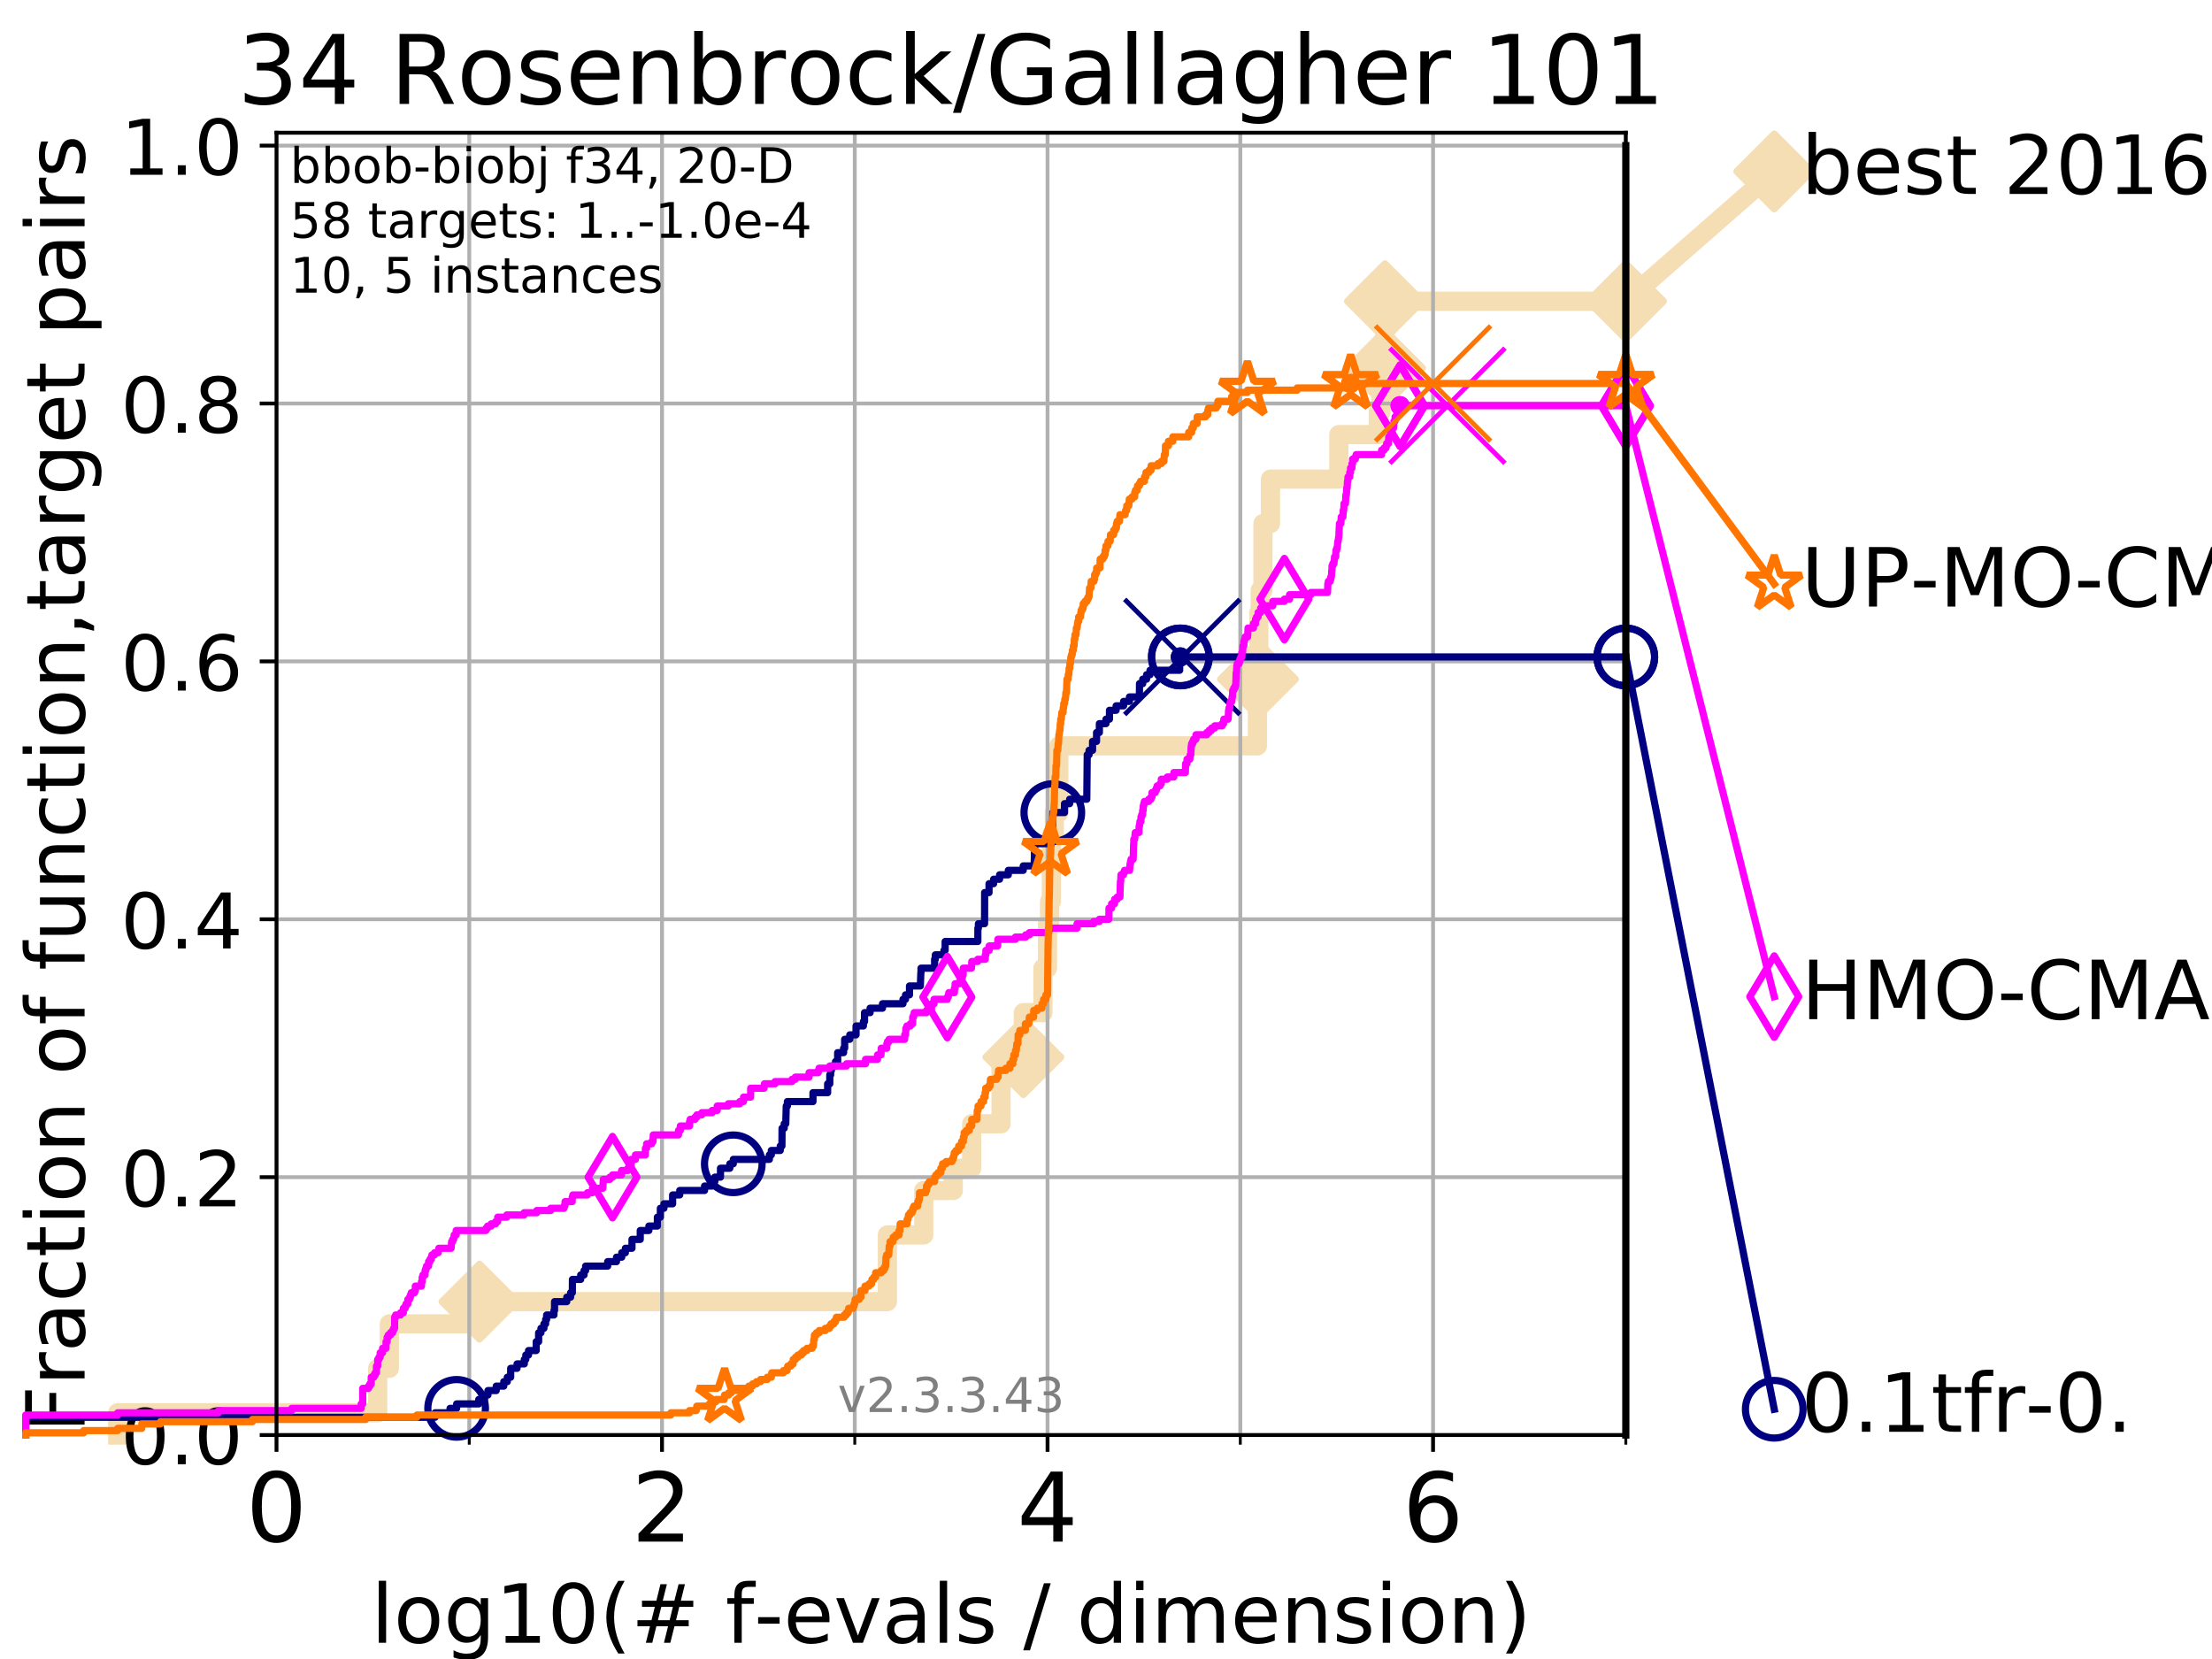 <?xml version="1.0" encoding="utf-8" standalone="no"?>
<!DOCTYPE svg PUBLIC "-//W3C//DTD SVG 1.1//EN"
  "http://www.w3.org/Graphics/SVG/1.1/DTD/svg11.dtd">
<!-- Created with matplotlib (https://matplotlib.org/) -->
<svg height="345.6pt" version="1.1" viewBox="0 0 460.8 345.6" width="460.8pt" xmlns="http://www.w3.org/2000/svg" xmlns:xlink="http://www.w3.org/1999/xlink">
 <defs>
  <style type="text/css">
*{stroke-linecap:butt;stroke-linejoin:round;}
  </style>
 </defs>
 <g id="figure_1">
  <g id="patch_1">
   <path d="M 0 345.6 
L 460.8 345.6 
L 460.8 0 
L 0 0 
z
" style="fill:#ffffff;"/>
  </g>
  <g id="axes_1">
   <g id="patch_2">
    <path d="M 57.6 298.944 
L 338.688 298.944 
L 338.688 27.648 
L 57.6 27.648 
z
" style="fill:#ffffff;"/>
   </g>
   <g id="line2d_1">
    <path d="M 24.516 298.944 
L 24.516 294.313 
L 78.683 294.313 
L 78.683 285.05 
L 81.109 285.05 
L 81.109 275.788 
L 99.887 275.788 
L 99.887 271.157 
L 184.855 271.157 
L 184.855 257.263 
L 192.435 257.263 
L 192.435 248.001 
L 198.586 248.001 
L 198.586 243.37 
L 202.42 243.37 
L 202.42 234.107 
L 208.536 234.107 
L 208.536 220.214 
L 213.18 220.214 
L 213.18 210.951 
L 217.262 210.951 
L 217.262 201.689 
L 218.21 201.689 
L 218.21 192.426 
L 218.642 192.426 
L 218.642 187.795 
L 219.023 187.795 
L 219.023 173.901 
L 219.626 173.901 
L 219.626 169.27 
L 220.579 169.27 
L 220.579 155.377 
L 261.943 155.377 
L 261.943 146.114 
L 262.06 146.114 
L 262.06 141.483 
L 262.243 141.483 
L 262.243 127.589 
L 262.529 127.589 
L 262.529 122.958 
L 263.099 122.958 
L 263.099 109.065 
L 264.667 109.065 
L 264.667 99.802 
L 278.907 99.802 
L 278.907 90.54 
L 287.122 90.54 
L 287.122 85.909 
L 287.662 85.909 
L 287.662 76.646 
L 288.514 76.646 
L 288.514 62.753 
L 338.688 62.753 
" style="fill:none;stroke:#f5deb3;stroke-linecap:square;stroke-width:4;"/>
   </g>
   <g id="line2d_2">
    <defs>
     <path d="M 0 7.778 
L 7.778 0 
L 0 -7.778 
L -7.778 0 
z
" id="m8b0c8002bf" style="stroke:#f5deb3;stroke-linejoin:miter;stroke-width:1.5;"/>
    </defs>
    <g>
     <use style="fill:#f5deb3;stroke:#f5deb3;stroke-linejoin:miter;stroke-width:1.5;" x="99.887" xlink:href="#m8b0c8002bf" y="271.157"/>
     <use style="fill:#f5deb3;stroke:#f5deb3;stroke-linejoin:miter;stroke-width:1.5;" x="213.18" xlink:href="#m8b0c8002bf" y="220.214"/>
     <use style="fill:#f5deb3;stroke:#f5deb3;stroke-linejoin:miter;stroke-width:1.5;" x="262.06" xlink:href="#m8b0c8002bf" y="141.483"/>
     <use style="fill:#f5deb3;stroke:#f5deb3;stroke-linejoin:miter;stroke-width:1.5;" x="288.514" xlink:href="#m8b0c8002bf" y="76.646"/>
     <use style="fill:#f5deb3;stroke:#f5deb3;stroke-linejoin:miter;stroke-width:1.5;" x="288.514" xlink:href="#m8b0c8002bf" y="62.753"/>
     <use style="fill:#f5deb3;stroke:#f5deb3;stroke-linejoin:miter;stroke-width:1.5;" x="338.688" xlink:href="#m8b0c8002bf" y="62.753"/>
    </g>
   </g>
   <g id="line2d_3">
    <path style="fill:none;stroke:#f5deb3;stroke-linecap:square;stroke-width:4;"/>
    <g/>
   </g>
   <g id="line2d_4">
    <path d="M 338.688 62.753 
L 369.608 35.706 
" style="fill:none;stroke:#f5deb3;stroke-linecap:square;stroke-width:4;"/>
    <g>
     <use style="fill:#f5deb3;stroke:#f5deb3;stroke-linejoin:miter;stroke-width:1.5;" x="338.688" xlink:href="#m8b0c8002bf" y="62.753"/>
     <use style="fill:#f5deb3;stroke:#f5deb3;stroke-linejoin:miter;stroke-width:1.5;" x="369.608" xlink:href="#m8b0c8002bf" y="35.706"/>
    </g>
   </g>
   <g id="matplotlib.axis_1">
    <g id="xtick_1">
     <g id="line2d_5">
      <path clip-path="url(#p6126994bab)" d="M 57.6 298.944 
L 57.6 27.648 
" style="fill:none;stroke:#b0b0b0;stroke-linecap:square;stroke-width:0.8;"/>
     </g>
     <g id="line2d_6">
      <defs>
       <path d="M 0 0 
L 0 3.5 
" id="m1fa2d97032" style="stroke:#000000;stroke-width:0.8;"/>
      </defs>
      <g>
       <use style="stroke:#000000;stroke-width:0.8;" x="57.6" xlink:href="#m1fa2d97032" y="298.944"/>
      </g>
     </g>
     <g id="text_1">
      <!-- 0 -->
      <defs>
       <path d="M 31.781 66.406 
Q 24.172 66.406 20.328 58.906 
Q 16.5 51.422 16.5 36.375 
Q 16.5 21.391 20.328 13.891 
Q 24.172 6.391 31.781 6.391 
Q 39.453 6.391 43.281 13.891 
Q 47.125 21.391 47.125 36.375 
Q 47.125 51.422 43.281 58.906 
Q 39.453 66.406 31.781 66.406 
z
M 31.781 74.219 
Q 44.047 74.219 50.516 64.516 
Q 56.984 54.828 56.984 36.375 
Q 56.984 17.969 50.516 8.266 
Q 44.047 -1.422 31.781 -1.422 
Q 19.531 -1.422 13.062 8.266 
Q 6.594 17.969 6.594 36.375 
Q 6.594 54.828 13.062 64.516 
Q 19.531 74.219 31.781 74.219 
z
" id="DejaVuSans-48"/>
      </defs>
      <g transform="translate(51.237 321.141)scale(0.2 -0.2)">
       <use xlink:href="#DejaVuSans-48"/>
      </g>
     </g>
    </g>
    <g id="xtick_2">
     <g id="line2d_7">
      <path clip-path="url(#p6126994bab)" d="M 137.911 298.944 
L 137.911 27.648 
" style="fill:none;stroke:#b0b0b0;stroke-linecap:square;stroke-width:0.8;"/>
     </g>
     <g id="line2d_8">
      <g>
       <use style="stroke:#000000;stroke-width:0.8;" x="137.911" xlink:href="#m1fa2d97032" y="298.944"/>
      </g>
     </g>
     <g id="text_2">
      <!-- 2 -->
      <defs>
       <path d="M 19.188 8.297 
L 53.609 8.297 
L 53.609 0 
L 7.328 0 
L 7.328 8.297 
Q 12.938 14.109 22.625 23.891 
Q 32.328 33.688 34.812 36.531 
Q 39.547 41.844 41.422 45.531 
Q 43.312 49.219 43.312 52.781 
Q 43.312 58.594 39.234 62.25 
Q 35.156 65.922 28.609 65.922 
Q 23.969 65.922 18.812 64.312 
Q 13.672 62.703 7.812 59.422 
L 7.812 69.391 
Q 13.766 71.781 18.938 73 
Q 24.125 74.219 28.422 74.219 
Q 39.75 74.219 46.484 68.547 
Q 53.219 62.891 53.219 53.422 
Q 53.219 48.922 51.531 44.891 
Q 49.859 40.875 45.406 35.406 
Q 44.188 33.984 37.641 27.219 
Q 31.109 20.453 19.188 8.297 
z
" id="DejaVuSans-50"/>
      </defs>
      <g transform="translate(131.548 321.141)scale(0.2 -0.2)">
       <use xlink:href="#DejaVuSans-50"/>
      </g>
     </g>
    </g>
    <g id="xtick_3">
     <g id="line2d_9">
      <path clip-path="url(#p6126994bab)" d="M 218.222 298.944 
L 218.222 27.648 
" style="fill:none;stroke:#b0b0b0;stroke-linecap:square;stroke-width:0.8;"/>
     </g>
     <g id="line2d_10">
      <g>
       <use style="stroke:#000000;stroke-width:0.8;" x="218.222" xlink:href="#m1fa2d97032" y="298.944"/>
      </g>
     </g>
     <g id="text_3">
      <!-- 4 -->
      <defs>
       <path d="M 37.797 64.312 
L 12.891 25.391 
L 37.797 25.391 
z
M 35.203 72.906 
L 47.609 72.906 
L 47.609 25.391 
L 58.016 25.391 
L 58.016 17.188 
L 47.609 17.188 
L 47.609 0 
L 37.797 0 
L 37.797 17.188 
L 4.891 17.188 
L 4.891 26.703 
z
" id="DejaVuSans-52"/>
      </defs>
      <g transform="translate(211.859 321.141)scale(0.2 -0.2)">
       <use xlink:href="#DejaVuSans-52"/>
      </g>
     </g>
    </g>
    <g id="xtick_4">
     <g id="line2d_11">
      <path clip-path="url(#p6126994bab)" d="M 298.533 298.944 
L 298.533 27.648 
" style="fill:none;stroke:#b0b0b0;stroke-linecap:square;stroke-width:0.8;"/>
     </g>
     <g id="line2d_12">
      <g>
       <use style="stroke:#000000;stroke-width:0.8;" x="298.533" xlink:href="#m1fa2d97032" y="298.944"/>
      </g>
     </g>
     <g id="text_4">
      <!-- 6 -->
      <defs>
       <path d="M 33.016 40.375 
Q 26.375 40.375 22.484 35.828 
Q 18.609 31.297 18.609 23.391 
Q 18.609 15.531 22.484 10.953 
Q 26.375 6.391 33.016 6.391 
Q 39.656 6.391 43.531 10.953 
Q 47.406 15.531 47.406 23.391 
Q 47.406 31.297 43.531 35.828 
Q 39.656 40.375 33.016 40.375 
z
M 52.594 71.297 
L 52.594 62.312 
Q 48.875 64.062 45.094 64.984 
Q 41.312 65.922 37.594 65.922 
Q 27.828 65.922 22.672 59.328 
Q 17.531 52.734 16.797 39.406 
Q 19.672 43.656 24.016 45.922 
Q 28.375 48.188 33.594 48.188 
Q 44.578 48.188 50.953 41.516 
Q 57.328 34.859 57.328 23.391 
Q 57.328 12.156 50.688 5.359 
Q 44.047 -1.422 33.016 -1.422 
Q 20.359 -1.422 13.672 8.266 
Q 6.984 17.969 6.984 36.375 
Q 6.984 53.656 15.188 63.938 
Q 23.391 74.219 37.203 74.219 
Q 40.922 74.219 44.703 73.484 
Q 48.484 72.75 52.594 71.297 
z
" id="DejaVuSans-54"/>
      </defs>
      <g transform="translate(292.17 321.141)scale(0.2 -0.2)">
       <use xlink:href="#DejaVuSans-54"/>
      </g>
     </g>
    </g>
    <g id="xtick_5">
     <g id="line2d_13">
      <path clip-path="url(#p6126994bab)" d="M 97.755 298.944 
L 97.755 27.648 
" style="fill:none;stroke:#b0b0b0;stroke-linecap:square;stroke-width:0.8;"/>
     </g>
     <g id="line2d_14">
      <defs>
       <path d="M 0 0 
L 0 2 
" id="mf5170166d6" style="stroke:#000000;stroke-width:0.6;"/>
      </defs>
      <g>
       <use style="stroke:#000000;stroke-width:0.6;" x="97.755" xlink:href="#mf5170166d6" y="298.944"/>
      </g>
     </g>
    </g>
    <g id="xtick_6">
     <g id="line2d_15">
      <path clip-path="url(#p6126994bab)" d="M 178.066 298.944 
L 178.066 27.648 
" style="fill:none;stroke:#b0b0b0;stroke-linecap:square;stroke-width:0.8;"/>
     </g>
     <g id="line2d_16">
      <g>
       <use style="stroke:#000000;stroke-width:0.6;" x="178.066" xlink:href="#mf5170166d6" y="298.944"/>
      </g>
     </g>
    </g>
    <g id="xtick_7">
     <g id="line2d_17">
      <path clip-path="url(#p6126994bab)" d="M 258.377 298.944 
L 258.377 27.648 
" style="fill:none;stroke:#b0b0b0;stroke-linecap:square;stroke-width:0.8;"/>
     </g>
     <g id="line2d_18">
      <g>
       <use style="stroke:#000000;stroke-width:0.6;" x="258.377" xlink:href="#mf5170166d6" y="298.944"/>
      </g>
     </g>
    </g>
    <g id="xtick_8">
     <g id="line2d_19">
      <path clip-path="url(#p6126994bab)" d="M 338.688 298.944 
L 338.688 27.648 
" style="fill:none;stroke:#b0b0b0;stroke-linecap:square;stroke-width:0.8;"/>
     </g>
     <g id="line2d_20">
      <g>
       <use style="stroke:#000000;stroke-width:0.6;" x="338.688" xlink:href="#mf5170166d6" y="298.944"/>
      </g>
     </g>
    </g>
    <g id="text_5">
     <!-- log10(# f-evals / dimension) -->
     <defs>
      <path d="M 9.422 75.984 
L 18.406 75.984 
L 18.406 0 
L 9.422 0 
z
" id="DejaVuSans-108"/>
      <path d="M 30.609 48.391 
Q 23.391 48.391 19.188 42.75 
Q 14.984 37.109 14.984 27.297 
Q 14.984 17.484 19.156 11.844 
Q 23.344 6.203 30.609 6.203 
Q 37.797 6.203 41.984 11.859 
Q 46.188 17.531 46.188 27.297 
Q 46.188 37.016 41.984 42.703 
Q 37.797 48.391 30.609 48.391 
z
M 30.609 56 
Q 42.328 56 49.016 48.375 
Q 55.719 40.766 55.719 27.297 
Q 55.719 13.875 49.016 6.219 
Q 42.328 -1.422 30.609 -1.422 
Q 18.844 -1.422 12.172 6.219 
Q 5.516 13.875 5.516 27.297 
Q 5.516 40.766 12.172 48.375 
Q 18.844 56 30.609 56 
z
" id="DejaVuSans-111"/>
      <path d="M 45.406 27.984 
Q 45.406 37.75 41.375 43.109 
Q 37.359 48.484 30.078 48.484 
Q 22.859 48.484 18.828 43.109 
Q 14.797 37.75 14.797 27.984 
Q 14.797 18.266 18.828 12.891 
Q 22.859 7.516 30.078 7.516 
Q 37.359 7.516 41.375 12.891 
Q 45.406 18.266 45.406 27.984 
z
M 54.391 6.781 
Q 54.391 -7.172 48.188 -13.984 
Q 42 -20.797 29.203 -20.797 
Q 24.469 -20.797 20.266 -20.094 
Q 16.062 -19.391 12.109 -17.922 
L 12.109 -9.188 
Q 16.062 -11.328 19.922 -12.344 
Q 23.781 -13.375 27.781 -13.375 
Q 36.625 -13.375 41.016 -8.766 
Q 45.406 -4.156 45.406 5.172 
L 45.406 9.625 
Q 42.625 4.781 38.281 2.391 
Q 33.938 0 27.875 0 
Q 17.828 0 11.672 7.656 
Q 5.516 15.328 5.516 27.984 
Q 5.516 40.672 11.672 48.328 
Q 17.828 56 27.875 56 
Q 33.938 56 38.281 53.609 
Q 42.625 51.219 45.406 46.391 
L 45.406 54.688 
L 54.391 54.688 
z
" id="DejaVuSans-103"/>
      <path d="M 12.406 8.297 
L 28.516 8.297 
L 28.516 63.922 
L 10.984 60.406 
L 10.984 69.391 
L 28.422 72.906 
L 38.281 72.906 
L 38.281 8.297 
L 54.391 8.297 
L 54.391 0 
L 12.406 0 
z
" id="DejaVuSans-49"/>
      <path d="M 31 75.875 
Q 24.469 64.656 21.281 53.656 
Q 18.109 42.672 18.109 31.391 
Q 18.109 20.125 21.312 9.062 
Q 24.516 -2 31 -13.188 
L 23.188 -13.188 
Q 15.875 -1.703 12.234 9.375 
Q 8.594 20.453 8.594 31.391 
Q 8.594 42.281 12.203 53.312 
Q 15.828 64.359 23.188 75.875 
z
" id="DejaVuSans-40"/>
      <path d="M 51.125 44 
L 36.922 44 
L 32.812 27.688 
L 47.125 27.688 
z
M 43.797 71.781 
L 38.719 51.516 
L 52.984 51.516 
L 58.109 71.781 
L 65.922 71.781 
L 60.891 51.516 
L 76.125 51.516 
L 76.125 44 
L 58.984 44 
L 54.984 27.688 
L 70.516 27.688 
L 70.516 20.219 
L 53.078 20.219 
L 48 0 
L 40.188 0 
L 45.219 20.219 
L 30.906 20.219 
L 25.875 0 
L 18.016 0 
L 23.094 20.219 
L 7.719 20.219 
L 7.719 27.688 
L 24.906 27.688 
L 29 44 
L 13.281 44 
L 13.281 51.516 
L 30.906 51.516 
L 35.891 71.781 
z
" id="DejaVuSans-35"/>
      <path id="DejaVuSans-32"/>
      <path d="M 37.109 75.984 
L 37.109 68.5 
L 28.516 68.5 
Q 23.688 68.5 21.797 66.547 
Q 19.922 64.594 19.922 59.516 
L 19.922 54.688 
L 34.719 54.688 
L 34.719 47.703 
L 19.922 47.703 
L 19.922 0 
L 10.891 0 
L 10.891 47.703 
L 2.297 47.703 
L 2.297 54.688 
L 10.891 54.688 
L 10.891 58.5 
Q 10.891 67.625 15.141 71.797 
Q 19.391 75.984 28.609 75.984 
z
" id="DejaVuSans-102"/>
      <path d="M 4.891 31.391 
L 31.203 31.391 
L 31.203 23.391 
L 4.891 23.391 
z
" id="DejaVuSans-45"/>
      <path d="M 56.203 29.594 
L 56.203 25.203 
L 14.891 25.203 
Q 15.484 15.922 20.484 11.062 
Q 25.484 6.203 34.422 6.203 
Q 39.594 6.203 44.453 7.469 
Q 49.312 8.734 54.109 11.281 
L 54.109 2.781 
Q 49.266 0.734 44.188 -0.344 
Q 39.109 -1.422 33.891 -1.422 
Q 20.797 -1.422 13.156 6.188 
Q 5.516 13.812 5.516 26.812 
Q 5.516 40.234 12.766 48.109 
Q 20.016 56 32.328 56 
Q 43.359 56 49.781 48.891 
Q 56.203 41.797 56.203 29.594 
z
M 47.219 32.234 
Q 47.125 39.594 43.094 43.984 
Q 39.062 48.391 32.422 48.391 
Q 24.906 48.391 20.391 44.141 
Q 15.875 39.891 15.188 32.172 
z
" id="DejaVuSans-101"/>
      <path d="M 2.984 54.688 
L 12.5 54.688 
L 29.594 8.797 
L 46.688 54.688 
L 56.203 54.688 
L 35.688 0 
L 23.484 0 
z
" id="DejaVuSans-118"/>
      <path d="M 34.281 27.484 
Q 23.391 27.484 19.188 25 
Q 14.984 22.516 14.984 16.5 
Q 14.984 11.719 18.141 8.906 
Q 21.297 6.109 26.703 6.109 
Q 34.188 6.109 38.703 11.406 
Q 43.219 16.703 43.219 25.484 
L 43.219 27.484 
z
M 52.203 31.203 
L 52.203 0 
L 43.219 0 
L 43.219 8.297 
Q 40.141 3.328 35.547 0.953 
Q 30.953 -1.422 24.312 -1.422 
Q 15.922 -1.422 10.953 3.297 
Q 6 8.016 6 15.922 
Q 6 25.141 12.172 29.828 
Q 18.359 34.516 30.609 34.516 
L 43.219 34.516 
L 43.219 35.406 
Q 43.219 41.609 39.141 45 
Q 35.062 48.391 27.688 48.391 
Q 23 48.391 18.547 47.266 
Q 14.109 46.141 10.016 43.891 
L 10.016 52.203 
Q 14.938 54.109 19.578 55.047 
Q 24.219 56 28.609 56 
Q 40.484 56 46.344 49.844 
Q 52.203 43.703 52.203 31.203 
z
" id="DejaVuSans-97"/>
      <path d="M 44.281 53.078 
L 44.281 44.578 
Q 40.484 46.531 36.375 47.5 
Q 32.281 48.484 27.875 48.484 
Q 21.188 48.484 17.844 46.438 
Q 14.5 44.391 14.5 40.281 
Q 14.5 37.156 16.891 35.375 
Q 19.281 33.594 26.516 31.984 
L 29.594 31.297 
Q 39.156 29.25 43.188 25.516 
Q 47.219 21.781 47.219 15.094 
Q 47.219 7.469 41.188 3.016 
Q 35.156 -1.422 24.609 -1.422 
Q 20.219 -1.422 15.453 -0.562 
Q 10.688 0.297 5.422 2 
L 5.422 11.281 
Q 10.406 8.688 15.234 7.391 
Q 20.062 6.109 24.812 6.109 
Q 31.156 6.109 34.562 8.281 
Q 37.984 10.453 37.984 14.406 
Q 37.984 18.062 35.516 20.016 
Q 33.062 21.969 24.703 23.781 
L 21.578 24.516 
Q 13.234 26.266 9.516 29.906 
Q 5.812 33.547 5.812 39.891 
Q 5.812 47.609 11.281 51.797 
Q 16.75 56 26.812 56 
Q 31.781 56 36.172 55.266 
Q 40.578 54.547 44.281 53.078 
z
" id="DejaVuSans-115"/>
      <path d="M 25.391 72.906 
L 33.688 72.906 
L 8.297 -9.281 
L 0 -9.281 
z
" id="DejaVuSans-47"/>
      <path d="M 45.406 46.391 
L 45.406 75.984 
L 54.391 75.984 
L 54.391 0 
L 45.406 0 
L 45.406 8.203 
Q 42.578 3.328 38.25 0.953 
Q 33.938 -1.422 27.875 -1.422 
Q 17.969 -1.422 11.734 6.484 
Q 5.516 14.406 5.516 27.297 
Q 5.516 40.188 11.734 48.094 
Q 17.969 56 27.875 56 
Q 33.938 56 38.25 53.625 
Q 42.578 51.266 45.406 46.391 
z
M 14.797 27.297 
Q 14.797 17.391 18.875 11.75 
Q 22.953 6.109 30.078 6.109 
Q 37.203 6.109 41.297 11.75 
Q 45.406 17.391 45.406 27.297 
Q 45.406 37.203 41.297 42.844 
Q 37.203 48.484 30.078 48.484 
Q 22.953 48.484 18.875 42.844 
Q 14.797 37.203 14.797 27.297 
z
" id="DejaVuSans-100"/>
      <path d="M 9.422 54.688 
L 18.406 54.688 
L 18.406 0 
L 9.422 0 
z
M 9.422 75.984 
L 18.406 75.984 
L 18.406 64.594 
L 9.422 64.594 
z
" id="DejaVuSans-105"/>
      <path d="M 52 44.188 
Q 55.375 50.25 60.062 53.125 
Q 64.75 56 71.094 56 
Q 79.641 56 84.281 50.016 
Q 88.922 44.047 88.922 33.016 
L 88.922 0 
L 79.891 0 
L 79.891 32.719 
Q 79.891 40.578 77.094 44.375 
Q 74.312 48.188 68.609 48.188 
Q 61.625 48.188 57.562 43.547 
Q 53.516 38.922 53.516 30.906 
L 53.516 0 
L 44.484 0 
L 44.484 32.719 
Q 44.484 40.625 41.703 44.406 
Q 38.922 48.188 33.109 48.188 
Q 26.219 48.188 22.156 43.531 
Q 18.109 38.875 18.109 30.906 
L 18.109 0 
L 9.078 0 
L 9.078 54.688 
L 18.109 54.688 
L 18.109 46.188 
Q 21.188 51.219 25.484 53.609 
Q 29.781 56 35.688 56 
Q 41.656 56 45.828 52.969 
Q 50 49.953 52 44.188 
z
" id="DejaVuSans-109"/>
      <path d="M 54.891 33.016 
L 54.891 0 
L 45.906 0 
L 45.906 32.719 
Q 45.906 40.484 42.875 44.328 
Q 39.844 48.188 33.797 48.188 
Q 26.516 48.188 22.312 43.547 
Q 18.109 38.922 18.109 30.906 
L 18.109 0 
L 9.078 0 
L 9.078 54.688 
L 18.109 54.688 
L 18.109 46.188 
Q 21.344 51.125 25.703 53.562 
Q 30.078 56 35.797 56 
Q 45.219 56 50.047 50.172 
Q 54.891 44.344 54.891 33.016 
z
" id="DejaVuSans-110"/>
      <path d="M 8.016 75.875 
L 15.828 75.875 
Q 23.141 64.359 26.781 53.312 
Q 30.422 42.281 30.422 31.391 
Q 30.422 20.453 26.781 9.375 
Q 23.141 -1.703 15.828 -13.188 
L 8.016 -13.188 
Q 14.5 -2 17.703 9.062 
Q 20.906 20.125 20.906 31.391 
Q 20.906 42.672 17.703 53.656 
Q 14.5 64.656 8.016 75.875 
z
" id="DejaVuSans-41"/>
     </defs>
     <g transform="translate(77.303 342.218)scale(0.17 -0.17)">
      <use xlink:href="#DejaVuSans-108"/>
      <use x="27.783" xlink:href="#DejaVuSans-111"/>
      <use x="88.965" xlink:href="#DejaVuSans-103"/>
      <use x="152.441" xlink:href="#DejaVuSans-49"/>
      <use x="216.064" xlink:href="#DejaVuSans-48"/>
      <use x="279.688" xlink:href="#DejaVuSans-40"/>
      <use x="318.701" xlink:href="#DejaVuSans-35"/>
      <use x="402.49" xlink:href="#DejaVuSans-32"/>
      <use x="434.277" xlink:href="#DejaVuSans-102"/>
      <use x="469.404" xlink:href="#DejaVuSans-45"/>
      <use x="505.488" xlink:href="#DejaVuSans-101"/>
      <use x="567.012" xlink:href="#DejaVuSans-118"/>
      <use x="626.191" xlink:href="#DejaVuSans-97"/>
      <use x="687.471" xlink:href="#DejaVuSans-108"/>
      <use x="715.254" xlink:href="#DejaVuSans-115"/>
      <use x="767.354" xlink:href="#DejaVuSans-32"/>
      <use x="799.141" xlink:href="#DejaVuSans-47"/>
      <use x="832.832" xlink:href="#DejaVuSans-32"/>
      <use x="864.619" xlink:href="#DejaVuSans-100"/>
      <use x="928.096" xlink:href="#DejaVuSans-105"/>
      <use x="955.879" xlink:href="#DejaVuSans-109"/>
      <use x="1053.291" xlink:href="#DejaVuSans-101"/>
      <use x="1114.814" xlink:href="#DejaVuSans-110"/>
      <use x="1178.193" xlink:href="#DejaVuSans-115"/>
      <use x="1230.293" xlink:href="#DejaVuSans-105"/>
      <use x="1258.076" xlink:href="#DejaVuSans-111"/>
      <use x="1319.258" xlink:href="#DejaVuSans-110"/>
      <use x="1382.637" xlink:href="#DejaVuSans-41"/>
     </g>
    </g>
   </g>
   <g id="matplotlib.axis_2">
    <g id="ytick_1">
     <g id="line2d_21">
      <path clip-path="url(#p6126994bab)" d="M 57.6 298.944 
L 338.688 298.944 
" style="fill:none;stroke:#b0b0b0;stroke-linecap:square;stroke-width:0.8;"/>
     </g>
     <g id="line2d_22">
      <defs>
       <path d="M 0 0 
L -3.5 0 
" id="m2c1cb0bea2" style="stroke:#000000;stroke-width:0.8;"/>
      </defs>
      <g>
       <use style="stroke:#000000;stroke-width:0.8;" x="57.6" xlink:href="#m2c1cb0bea2" y="298.944"/>
      </g>
     </g>
     <g id="text_6">
      <!-- 0.0 -->
      <defs>
       <path d="M 10.688 12.406 
L 21 12.406 
L 21 0 
L 10.688 0 
z
" id="DejaVuSans-46"/>
      </defs>
      <g transform="translate(25.155 305.023)scale(0.16 -0.16)">
       <use xlink:href="#DejaVuSans-48"/>
       <use x="63.623" xlink:href="#DejaVuSans-46"/>
       <use x="95.41" xlink:href="#DejaVuSans-48"/>
      </g>
     </g>
    </g>
    <g id="ytick_2">
     <g id="line2d_23">
      <path clip-path="url(#p6126994bab)" d="M 57.6 245.222 
L 338.688 245.222 
" style="fill:none;stroke:#b0b0b0;stroke-linecap:square;stroke-width:0.8;"/>
     </g>
     <g id="line2d_24">
      <g>
       <use style="stroke:#000000;stroke-width:0.8;" x="57.6" xlink:href="#m2c1cb0bea2" y="245.222"/>
      </g>
     </g>
     <g id="text_7">
      <!-- 0.2 -->
      <g transform="translate(25.155 251.301)scale(0.16 -0.16)">
       <use xlink:href="#DejaVuSans-48"/>
       <use x="63.623" xlink:href="#DejaVuSans-46"/>
       <use x="95.41" xlink:href="#DejaVuSans-50"/>
      </g>
     </g>
    </g>
    <g id="ytick_3">
     <g id="line2d_25">
      <path clip-path="url(#p6126994bab)" d="M 57.6 191.5 
L 338.688 191.5 
" style="fill:none;stroke:#b0b0b0;stroke-linecap:square;stroke-width:0.8;"/>
     </g>
     <g id="line2d_26">
      <g>
       <use style="stroke:#000000;stroke-width:0.8;" x="57.6" xlink:href="#m2c1cb0bea2" y="191.5"/>
      </g>
     </g>
     <g id="text_8">
      <!-- 0.4 -->
      <g transform="translate(25.155 197.579)scale(0.16 -0.16)">
       <use xlink:href="#DejaVuSans-48"/>
       <use x="63.623" xlink:href="#DejaVuSans-46"/>
       <use x="95.41" xlink:href="#DejaVuSans-52"/>
      </g>
     </g>
    </g>
    <g id="ytick_4">
     <g id="line2d_27">
      <path clip-path="url(#p6126994bab)" d="M 57.6 137.778 
L 338.688 137.778 
" style="fill:none;stroke:#b0b0b0;stroke-linecap:square;stroke-width:0.8;"/>
     </g>
     <g id="line2d_28">
      <g>
       <use style="stroke:#000000;stroke-width:0.8;" x="57.6" xlink:href="#m2c1cb0bea2" y="137.778"/>
      </g>
     </g>
     <g id="text_9">
      <!-- 0.6 -->
      <g transform="translate(25.155 143.857)scale(0.16 -0.16)">
       <use xlink:href="#DejaVuSans-48"/>
       <use x="63.623" xlink:href="#DejaVuSans-46"/>
       <use x="95.41" xlink:href="#DejaVuSans-54"/>
      </g>
     </g>
    </g>
    <g id="ytick_5">
     <g id="line2d_29">
      <path clip-path="url(#p6126994bab)" d="M 57.6 84.056 
L 338.688 84.056 
" style="fill:none;stroke:#b0b0b0;stroke-linecap:square;stroke-width:0.8;"/>
     </g>
     <g id="line2d_30">
      <g>
       <use style="stroke:#000000;stroke-width:0.8;" x="57.6" xlink:href="#m2c1cb0bea2" y="84.056"/>
      </g>
     </g>
     <g id="text_10">
      <!-- 0.8 -->
      <defs>
       <path d="M 31.781 34.625 
Q 24.75 34.625 20.719 30.859 
Q 16.703 27.094 16.703 20.516 
Q 16.703 13.922 20.719 10.156 
Q 24.75 6.391 31.781 6.391 
Q 38.812 6.391 42.859 10.172 
Q 46.922 13.969 46.922 20.516 
Q 46.922 27.094 42.891 30.859 
Q 38.875 34.625 31.781 34.625 
z
M 21.922 38.812 
Q 15.578 40.375 12.031 44.719 
Q 8.5 49.078 8.5 55.328 
Q 8.5 64.062 14.719 69.141 
Q 20.953 74.219 31.781 74.219 
Q 42.672 74.219 48.875 69.141 
Q 55.078 64.062 55.078 55.328 
Q 55.078 49.078 51.531 44.719 
Q 48 40.375 41.703 38.812 
Q 48.828 37.156 52.797 32.312 
Q 56.781 27.484 56.781 20.516 
Q 56.781 9.906 50.312 4.234 
Q 43.844 -1.422 31.781 -1.422 
Q 19.734 -1.422 13.25 4.234 
Q 6.781 9.906 6.781 20.516 
Q 6.781 27.484 10.781 32.312 
Q 14.797 37.156 21.922 38.812 
z
M 18.312 54.391 
Q 18.312 48.734 21.844 45.562 
Q 25.391 42.391 31.781 42.391 
Q 38.141 42.391 41.719 45.562 
Q 45.312 48.734 45.312 54.391 
Q 45.312 60.062 41.719 63.234 
Q 38.141 66.406 31.781 66.406 
Q 25.391 66.406 21.844 63.234 
Q 18.312 60.062 18.312 54.391 
z
" id="DejaVuSans-56"/>
      </defs>
      <g transform="translate(25.155 90.135)scale(0.16 -0.16)">
       <use xlink:href="#DejaVuSans-48"/>
       <use x="63.623" xlink:href="#DejaVuSans-46"/>
       <use x="95.41" xlink:href="#DejaVuSans-56"/>
      </g>
     </g>
    </g>
    <g id="ytick_6">
     <g id="line2d_31">
      <path clip-path="url(#p6126994bab)" d="M 57.6 30.334 
L 338.688 30.334 
" style="fill:none;stroke:#b0b0b0;stroke-linecap:square;stroke-width:0.8;"/>
     </g>
     <g id="line2d_32">
      <g>
       <use style="stroke:#000000;stroke-width:0.8;" x="57.6" xlink:href="#m2c1cb0bea2" y="30.334"/>
      </g>
     </g>
     <g id="text_11">
      <!-- 1.0 -->
      <g transform="translate(25.155 36.413)scale(0.16 -0.16)">
       <use xlink:href="#DejaVuSans-49"/>
       <use x="63.623" xlink:href="#DejaVuSans-46"/>
       <use x="95.41" xlink:href="#DejaVuSans-48"/>
      </g>
     </g>
    </g>
    <g id="text_12">
     <!-- Fraction of function,target pairs -->
     <defs>
      <path d="M 9.812 72.906 
L 51.703 72.906 
L 51.703 64.594 
L 19.672 64.594 
L 19.672 43.109 
L 48.578 43.109 
L 48.578 34.812 
L 19.672 34.812 
L 19.672 0 
L 9.812 0 
z
" id="DejaVuSans-70"/>
      <path d="M 41.109 46.297 
Q 39.594 47.172 37.812 47.578 
Q 36.031 48 33.891 48 
Q 26.266 48 22.188 43.047 
Q 18.109 38.094 18.109 28.812 
L 18.109 0 
L 9.078 0 
L 9.078 54.688 
L 18.109 54.688 
L 18.109 46.188 
Q 20.953 51.172 25.484 53.578 
Q 30.031 56 36.531 56 
Q 37.453 56 38.578 55.875 
Q 39.703 55.766 41.062 55.516 
z
" id="DejaVuSans-114"/>
      <path d="M 48.781 52.594 
L 48.781 44.188 
Q 44.969 46.297 41.141 47.344 
Q 37.312 48.391 33.406 48.391 
Q 24.656 48.391 19.812 42.844 
Q 14.984 37.312 14.984 27.297 
Q 14.984 17.281 19.812 11.734 
Q 24.656 6.203 33.406 6.203 
Q 37.312 6.203 41.141 7.25 
Q 44.969 8.297 48.781 10.406 
L 48.781 2.094 
Q 45.016 0.344 40.984 -0.531 
Q 36.969 -1.422 32.422 -1.422 
Q 20.062 -1.422 12.781 6.344 
Q 5.516 14.109 5.516 27.297 
Q 5.516 40.672 12.859 48.328 
Q 20.219 56 33.016 56 
Q 37.156 56 41.109 55.141 
Q 45.062 54.297 48.781 52.594 
z
" id="DejaVuSans-99"/>
      <path d="M 18.312 70.219 
L 18.312 54.688 
L 36.812 54.688 
L 36.812 47.703 
L 18.312 47.703 
L 18.312 18.016 
Q 18.312 11.328 20.141 9.422 
Q 21.969 7.516 27.594 7.516 
L 36.812 7.516 
L 36.812 0 
L 27.594 0 
Q 17.188 0 13.234 3.875 
Q 9.281 7.766 9.281 18.016 
L 9.281 47.703 
L 2.688 47.703 
L 2.688 54.688 
L 9.281 54.688 
L 9.281 70.219 
z
" id="DejaVuSans-116"/>
      <path d="M 8.5 21.578 
L 8.5 54.688 
L 17.484 54.688 
L 17.484 21.922 
Q 17.484 14.156 20.5 10.266 
Q 23.531 6.391 29.594 6.391 
Q 36.859 6.391 41.078 11.031 
Q 45.312 15.672 45.312 23.688 
L 45.312 54.688 
L 54.297 54.688 
L 54.297 0 
L 45.312 0 
L 45.312 8.406 
Q 42.047 3.422 37.719 1 
Q 33.406 -1.422 27.688 -1.422 
Q 18.266 -1.422 13.375 4.438 
Q 8.5 10.297 8.5 21.578 
z
M 31.109 56 
z
" id="DejaVuSans-117"/>
      <path d="M 11.719 12.406 
L 22.016 12.406 
L 22.016 4 
L 14.016 -11.625 
L 7.719 -11.625 
L 11.719 4 
z
" id="DejaVuSans-44"/>
      <path d="M 18.109 8.203 
L 18.109 -20.797 
L 9.078 -20.797 
L 9.078 54.688 
L 18.109 54.688 
L 18.109 46.391 
Q 20.953 51.266 25.266 53.625 
Q 29.594 56 35.594 56 
Q 45.562 56 51.781 48.094 
Q 58.016 40.188 58.016 27.297 
Q 58.016 14.406 51.781 6.484 
Q 45.562 -1.422 35.594 -1.422 
Q 29.594 -1.422 25.266 0.953 
Q 20.953 3.328 18.109 8.203 
z
M 48.688 27.297 
Q 48.688 37.203 44.609 42.844 
Q 40.531 48.484 33.406 48.484 
Q 26.266 48.484 22.188 42.844 
Q 18.109 37.203 18.109 27.297 
Q 18.109 17.391 22.188 11.75 
Q 26.266 6.109 33.406 6.109 
Q 40.531 6.109 44.609 11.75 
Q 48.688 17.391 48.688 27.297 
z
" id="DejaVuSans-112"/>
     </defs>
     <g transform="translate(17.62 298.435)rotate(-90)scale(0.17 -0.17)">
      <use xlink:href="#DejaVuSans-70"/>
      <use x="57.41" xlink:href="#DejaVuSans-114"/>
      <use x="98.523" xlink:href="#DejaVuSans-97"/>
      <use x="159.803" xlink:href="#DejaVuSans-99"/>
      <use x="214.783" xlink:href="#DejaVuSans-116"/>
      <use x="253.992" xlink:href="#DejaVuSans-105"/>
      <use x="281.775" xlink:href="#DejaVuSans-111"/>
      <use x="342.957" xlink:href="#DejaVuSans-110"/>
      <use x="406.336" xlink:href="#DejaVuSans-32"/>
      <use x="438.123" xlink:href="#DejaVuSans-111"/>
      <use x="499.305" xlink:href="#DejaVuSans-102"/>
      <use x="534.51" xlink:href="#DejaVuSans-32"/>
      <use x="566.297" xlink:href="#DejaVuSans-102"/>
      <use x="601.502" xlink:href="#DejaVuSans-117"/>
      <use x="664.881" xlink:href="#DejaVuSans-110"/>
      <use x="728.26" xlink:href="#DejaVuSans-99"/>
      <use x="783.24" xlink:href="#DejaVuSans-116"/>
      <use x="822.449" xlink:href="#DejaVuSans-105"/>
      <use x="850.232" xlink:href="#DejaVuSans-111"/>
      <use x="911.414" xlink:href="#DejaVuSans-110"/>
      <use x="974.793" xlink:href="#DejaVuSans-44"/>
      <use x="1006.58" xlink:href="#DejaVuSans-116"/>
      <use x="1045.789" xlink:href="#DejaVuSans-97"/>
      <use x="1107.068" xlink:href="#DejaVuSans-114"/>
      <use x="1148.166" xlink:href="#DejaVuSans-103"/>
      <use x="1211.643" xlink:href="#DejaVuSans-101"/>
      <use x="1273.166" xlink:href="#DejaVuSans-116"/>
      <use x="1312.375" xlink:href="#DejaVuSans-32"/>
      <use x="1344.162" xlink:href="#DejaVuSans-112"/>
      <use x="1407.639" xlink:href="#DejaVuSans-97"/>
      <use x="1468.918" xlink:href="#DejaVuSans-105"/>
      <use x="1496.701" xlink:href="#DejaVuSans-114"/>
      <use x="1537.814" xlink:href="#DejaVuSans-115"/>
     </g>
    </g>
   </g>
   <g id="line2d_33">
    <defs>
     <path d="M 0 1.5 
C 0.398 1.5 0.779 1.342 1.061 1.061 
C 1.342 0.779 1.5 0.398 1.5 0 
C 1.5 -0.398 1.342 -0.779 1.061 -1.061 
C 0.779 -1.342 0.398 -1.5 0 -1.5 
C -0.398 -1.5 -0.779 -1.342 -1.061 -1.061 
C -1.342 -0.779 -1.5 -0.398 -1.5 0 
C -1.5 0.398 -1.342 0.779 -1.061 1.061 
C -0.779 1.342 -0.398 1.5 0 1.5 
z
" id="m57695fd93c" style="stroke:#f5deb3;"/>
    </defs>
    <g>
     <use style="fill:#f5deb3;stroke:#f5deb3;" x="288.514" xlink:href="#m57695fd93c" y="62.753"/>
     <use style="fill:#f5deb3;stroke:#f5deb3;" x="288.514" xlink:href="#m57695fd93c" y="62.753"/>
    </g>
   </g>
   <g id="line2d_34">
    <defs>
     <path d="M 0 1.5 
C 0.398 1.5 0.779 1.342 1.061 1.061 
C 1.342 0.779 1.5 0.398 1.5 0 
C 1.5 -0.398 1.342 -0.779 1.061 -1.061 
C 0.779 -1.342 0.398 -1.5 0 -1.5 
C -0.398 -1.5 -0.779 -1.342 -1.061 -1.061 
C -1.342 -0.779 -1.5 -0.398 -1.5 0 
C -1.5 0.398 -1.342 0.779 -1.061 1.061 
C -0.779 1.342 -0.398 1.5 0 1.5 
z
" id="mb1977851b4" style="stroke:#000080;"/>
    </defs>
    <g>
     <use style="fill:#000080;stroke:#000080;" x="245.894" xlink:href="#mb1977851b4" y="136.852"/>
     <use style="fill:#000080;stroke:#000080;" x="245.894" xlink:href="#mb1977851b4" y="136.852"/>
    </g>
   </g>
   <g id="line2d_35">
    <path d="M 5.357 298.944 
L 5.357 295.239 
L 90.641 295.239 
L 90.641 294.313 
L 93.755 294.313 
L 93.755 293.387 
L 95.125 293.387 
L 95.125 292.46 
L 99.732 292.46 
L 99.732 291.534 
L 100.935 291.534 
L 100.935 290.608 
L 101.647 290.608 
L 101.647 289.682 
L 103.372 289.682 
L 103.372 288.755 
L 104.942 288.755 
L 104.942 287.829 
L 105.677 287.829 
L 105.677 286.903 
L 106.383 286.903 
L 106.383 285.05 
L 107.713 285.05 
L 107.713 284.124 
L 109.222 284.124 
L 109.222 283.198 
L 109.536 283.198 
L 109.536 282.272 
L 110.103 282.272 
L 110.103 281.345 
L 111.703 281.345 
L 111.703 279.493 
L 112.205 279.493 
L 112.205 277.64 
L 112.693 277.64 
L 112.693 276.714 
L 113.311 276.714 
L 113.311 275.788 
L 113.665 275.788 
L 113.665 274.862 
L 113.874 274.862 
L 113.874 273.935 
L 115.397 273.935 
L 115.397 273.009 
L 115.523 273.009 
L 115.523 271.157 
L 118.067 271.157 
L 118.067 270.231 
L 118.865 270.231 
L 118.865 269.304 
L 119.225 269.304 
L 119.25 266.526 
L 120.968 266.526 
L 120.968 265.599 
L 121.668 265.599 
L 121.668 264.673 
L 121.997 264.673 
L 121.997 263.747 
L 126.59 263.747 
L 126.59 262.821 
L 128.426 262.821 
L 128.426 261.894 
L 129.518 261.894 
L 129.518 260.968 
L 130.277 260.968 
L 130.277 260.042 
L 131.653 260.042 
L 131.653 258.189 
L 133.375 258.189 
L 133.375 256.337 
L 135.169 256.337 
L 135.169 255.411 
L 136.943 255.411 
L 136.943 253.558 
L 137.567 253.558 
L 137.567 251.706 
L 138.316 251.706 
L 138.316 250.779 
L 140.119 250.779 
L 140.119 248.927 
L 141.599 248.927 
L 141.599 248.001 
L 146.77 248.001 
L 146.77 247.075 
L 148.349 247.075 
L 148.349 246.148 
L 148.906 246.148 
L 148.906 245.222 
L 150.09 245.222 
L 150.09 243.37 
L 152.034 243.37 
L 152.034 242.443 
L 152.759 242.443 
L 152.759 241.517 
L 160.276 241.517 
L 160.276 240.591 
L 160.678 240.591 
L 160.678 239.665 
L 162.543 239.665 
L 162.543 238.738 
L 162.89 238.738 
L 162.917 235.033 
L 163.364 235.033 
L 163.364 234.107 
L 163.691 234.107 
L 163.789 230.402 
L 164.028 230.402 
L 164.028 229.476 
L 169.357 229.476 
L 169.357 227.623 
L 172.412 227.623 
L 172.412 225.771 
L 172.86 225.771 
L 172.86 223.918 
L 173.039 223.918 
L 173.039 222.992 
L 173.2 222.992 
L 173.2 222.066 
L 174.058 222.066 
L 174.058 221.14 
L 174.501 221.14 
L 174.501 219.287 
L 175.734 219.287 
L 175.734 218.361 
L 175.961 218.361 
L 175.961 216.509 
L 177.023 216.509 
L 177.023 215.582 
L 178.333 215.582 
L 178.333 213.73 
L 179.862 213.73 
L 179.862 212.804 
L 180.098 212.804 
L 180.098 210.951 
L 181.257 210.951 
L 181.257 210.025 
L 183.837 210.025 
L 183.837 209.099 
L 188.107 209.099 
L 188.107 208.172 
L 188.637 208.172 
L 188.637 207.246 
L 189.464 207.246 
L 189.464 205.394 
L 191.726 205.394 
L 191.831 202.615 
L 191.862 202.615 
L 191.862 201.689 
L 194.696 201.689 
L 194.696 199.836 
L 194.845 199.836 
L 194.845 198.91 
L 196.639 198.91 
L 196.639 197.984 
L 196.892 197.984 
L 196.892 196.131 
L 203.701 196.131 
L 203.711 193.353 
L 203.819 193.353 
L 203.819 192.426 
L 205.103 192.426 
L 205.118 185.943 
L 206.035 185.943 
L 206.035 184.09 
L 206.986 184.09 
L 206.986 183.164 
L 208.233 183.164 
L 208.233 182.238 
L 210.049 182.238 
L 210.049 181.311 
L 213.158 181.311 
L 213.158 180.385 
L 215.441 180.385 
L 215.535 175.754 
L 219.076 175.754 
L 219.076 174.828 
L 219.282 174.828 
L 219.321 169.27 
L 221.756 169.27 
L 221.756 167.418 
L 222.83 167.418 
L 222.83 166.492 
L 226.398 166.492 
L 226.491 157.229 
L 226.871 157.229 
L 226.871 156.303 
L 227.6 156.303 
L 227.6 154.45 
L 228.43 154.45 
L 228.43 152.598 
L 229.019 152.598 
L 229.019 150.745 
L 230.398 150.745 
L 230.398 149.819 
L 231.123 149.819 
L 231.123 147.967 
L 232.51 147.967 
L 232.51 147.04 
L 234.066 147.04 
L 234.066 146.114 
L 235.283 146.114 
L 235.283 145.188 
L 237.354 145.188 
L 237.38 142.409 
L 238.055 142.409 
L 238.055 141.483 
L 238.856 141.483 
L 238.856 140.557 
L 239.571 140.557 
L 239.571 139.631 
L 245.747 139.631 
L 245.747 137.778 
L 245.894 137.778 
L 245.894 136.852 
L 338.688 136.852 
L 338.688 136.852 
" style="fill:none;stroke:#000080;stroke-linecap:square;stroke-width:1.5;"/>
   </g>
   <g id="line2d_36">
    <defs>
     <path d="M 0 6 
C 1.591 6 3.117 5.368 4.243 4.243 
C 5.368 3.117 6 1.591 6 0 
C 6 -1.591 5.368 -3.117 4.243 -4.243 
C 3.117 -5.368 1.591 -6 0 -6 
C -1.591 -6 -3.117 -5.368 -4.243 -4.243 
C -5.368 -3.117 -6 -1.591 -6 0 
C -6 1.591 -5.368 3.117 -4.243 4.243 
C -3.117 5.368 -1.591 6 0 6 
z
" id="m50f0063ace" style="stroke:#000080;stroke-width:1.5;"/>
    </defs>
    <g>
     <use style="fill-opacity:0;stroke:#000080;stroke-width:1.5;" x="95.125" xlink:href="#m50f0063ace" y="293.387"/>
     <use style="fill-opacity:0;stroke:#000080;stroke-width:1.5;" x="152.759" xlink:href="#m50f0063ace" y="242.443"/>
     <use style="fill-opacity:0;stroke:#000080;stroke-width:1.5;" x="219.321" xlink:href="#m50f0063ace" y="169.27"/>
     <use style="fill-opacity:0;stroke:#000080;stroke-width:1.5;" x="245.894" xlink:href="#m50f0063ace" y="136.852"/>
     <use style="fill-opacity:0;stroke:#000080;stroke-width:1.5;" x="245.894" xlink:href="#m50f0063ace" y="136.852"/>
     <use style="fill-opacity:0;stroke:#000080;stroke-width:1.5;" x="338.688" xlink:href="#m50f0063ace" y="136.852"/>
    </g>
   </g>
   <g id="line2d_37">
    <path style="fill:none;stroke:#000080;stroke-linecap:square;stroke-width:1.5;"/>
    <g/>
   </g>
   <g id="line2d_38">
    <path clip-path="url(#p6126994bab)" d="M 246.289 136.852 
" style="fill:none;stroke:#000080;stroke-linecap:square;stroke-width:1.5;"/>
    <defs>
     <path d="M -12 12 
L 12 -12 
M -12 -12 
L 12 12 
" id="m5886cc60e5" style="stroke:#000080;"/>
    </defs>
    <g clip-path="url(#p6126994bab)">
     <use style="fill:#000080;stroke:#000080;" x="246.289" xlink:href="#m5886cc60e5" y="136.852"/>
    </g>
   </g>
   <g id="line2d_39">
    <defs>
     <path d="M 0 1.5 
C 0.398 1.5 0.779 1.342 1.061 1.061 
C 1.342 0.779 1.5 0.398 1.5 0 
C 1.5 -0.398 1.342 -0.779 1.061 -1.061 
C 0.779 -1.342 0.398 -1.5 0 -1.5 
C -0.398 -1.5 -0.779 -1.342 -1.061 -1.061 
C -1.342 -0.779 -1.5 -0.398 -1.5 0 
C -1.5 0.398 -1.342 0.779 -1.061 1.061 
C -0.779 1.342 -0.398 1.5 0 1.5 
z
" id="ma372f2b0a6" style="stroke:#ff00ff;"/>
    </defs>
    <g>
     <use style="fill:#ff00ff;stroke:#ff00ff;" x="291.666" xlink:href="#ma372f2b0a6" y="84.519"/>
     <use style="fill:#ff00ff;stroke:#ff00ff;" x="291.666" xlink:href="#ma372f2b0a6" y="84.519"/>
    </g>
   </g>
   <g id="line2d_40">
    <path d="M 5.357 298.944 
L 5.357 294.776 
L 24.516 294.776 
L 24.516 294.313 
L 45.512 294.313 
L 45.512 293.85 
L 60.78 293.85 
L 60.78 293.387 
L 75.242 293.387 
L 75.242 292.46 
L 75.556 292.46 
L 75.556 289.218 
L 76.759 289.218 
L 76.759 288.755 
L 77.047 288.755 
L 77.047 288.292 
L 77.331 288.292 
L 77.331 286.903 
L 77.885 286.903 
L 77.885 286.44 
L 78.155 286.44 
L 78.155 285.977 
L 78.421 285.977 
L 78.421 284.587 
L 78.683 284.587 
L 78.683 283.198 
L 78.942 283.198 
L 78.942 282.735 
L 79.196 282.735 
L 79.196 281.809 
L 79.695 281.809 
L 79.695 280.882 
L 80.416 280.882 
L 80.416 279.493 
L 80.65 279.493 
L 80.65 278.567 
L 80.881 278.567 
L 80.881 278.104 
L 81.334 278.104 
L 81.334 277.64 
L 81.776 277.64 
L 81.776 277.177 
L 81.993 277.177 
L 81.993 276.714 
L 82.207 276.714 
L 82.207 274.399 
L 82.418 274.399 
L 82.418 273.935 
L 83.438 273.935 
L 83.438 273.472 
L 84.023 273.472 
L 84.023 272.546 
L 84.402 272.546 
L 84.402 272.083 
L 84.588 272.083 
L 84.588 271.62 
L 84.956 271.62 
L 84.956 270.694 
L 85.315 270.694 
L 85.315 270.231 
L 85.492 270.231 
L 85.492 269.767 
L 85.667 269.767 
L 85.667 269.304 
L 86.351 269.304 
L 86.351 268.841 
L 86.518 268.841 
L 86.518 267.915 
L 87.799 267.915 
L 87.799 266.989 
L 87.952 266.989 
L 87.952 266.062 
L 88.105 266.062 
L 88.105 265.599 
L 88.554 265.599 
L 88.554 264.673 
L 88.701 264.673 
L 88.701 264.21 
L 88.847 264.21 
L 88.847 263.747 
L 89.278 263.747 
L 89.278 262.821 
L 89.559 262.821 
L 89.559 262.357 
L 89.836 262.357 
L 89.836 261.894 
L 89.973 261.894 
L 89.973 261.431 
L 90.509 261.431 
L 90.509 260.968 
L 91.284 260.968 
L 91.284 260.505 
L 91.41 260.505 
L 91.41 260.042 
L 93.973 260.042 
L 94.081 258.653 
L 94.295 258.653 
L 94.295 258.189 
L 94.506 258.189 
L 94.611 257.263 
L 95.023 257.263 
L 95.023 256.337 
L 101.223 256.337 
L 101.223 255.874 
L 101.577 255.874 
L 101.577 255.411 
L 102.331 255.411 
L 102.331 254.948 
L 103.246 254.948 
L 103.246 254.484 
L 103.685 254.484 
L 103.685 253.558 
L 105.566 253.558 
L 105.566 253.095 
L 109.177 253.095 
L 109.177 252.632 
L 111.82 252.632 
L 111.82 252.169 
L 114.718 252.169 
L 114.718 251.706 
L 117.486 251.706 
L 117.486 251.243 
L 117.682 251.243 
L 117.71 250.316 
L 119.199 250.316 
L 119.199 249.39 
L 119.326 249.39 
L 119.326 248.927 
L 122.383 248.927 
L 122.383 248.464 
L 123.414 248.464 
L 123.414 247.538 
L 125.577 247.538 
L 125.683 245.685 
L 127.035 245.685 
L 127.035 245.222 
L 127.596 245.222 
L 127.596 244.759 
L 129.49 244.759 
L 129.49 243.833 
L 130.796 243.833 
L 130.796 243.37 
L 131.44 243.37 
L 131.503 241.517 
L 132.375 241.517 
L 132.375 240.591 
L 134.439 240.591 
L 134.45 239.201 
L 134.703 239.201 
L 134.703 238.275 
L 135.761 238.275 
L 135.761 237.812 
L 136.025 237.812 
L 136.083 236.423 
L 141.336 236.423 
L 141.336 235.496 
L 141.718 235.496 
L 141.718 234.57 
L 143.647 234.57 
L 143.647 233.644 
L 143.772 233.644 
L 143.772 233.181 
L 144.789 233.181 
L 144.789 232.718 
L 145.155 232.718 
L 145.155 232.255 
L 146.194 232.255 
L 146.194 231.792 
L 148.349 231.792 
L 148.349 231.328 
L 149.405 231.328 
L 149.405 230.402 
L 151.72 230.402 
L 151.72 229.939 
L 154.098 229.939 
L 154.098 229.476 
L 154.887 229.476 
L 154.887 228.55 
L 156.37 228.55 
L 156.379 226.697 
L 159.17 226.697 
L 159.245 225.771 
L 161.456 225.771 
L 161.456 225.308 
L 164.99 225.308 
L 164.99 224.845 
L 165.679 224.845 
L 165.679 224.382 
L 168.544 224.382 
L 168.544 223.455 
L 170.453 223.455 
L 170.453 222.992 
L 170.627 222.992 
L 170.627 222.529 
L 172.841 222.529 
L 172.841 222.066 
L 176.349 222.066 
L 176.349 221.603 
L 180.313 221.603 
L 180.313 220.677 
L 182.805 220.677 
L 182.805 219.75 
L 183.531 219.75 
L 183.577 218.361 
L 184.736 218.361 
L 184.736 217.435 
L 184.88 217.435 
L 184.88 216.972 
L 185.215 216.972 
L 185.215 216.509 
L 188.458 216.509 
L 188.458 215.582 
L 188.641 215.582 
L 188.711 214.193 
L 188.913 214.193 
L 188.913 213.73 
L 189.633 213.73 
L 189.633 213.267 
L 190.111 213.267 
L 190.131 211.877 
L 190.315 211.877 
L 190.315 211.414 
L 190.438 211.414 
L 190.438 210.951 
L 192.997 210.951 
L 192.997 210.488 
L 194.012 210.488 
L 194.092 209.099 
L 194.575 209.099 
L 194.575 208.172 
L 197.342 208.172 
L 197.342 207.709 
L 197.546 207.709 
L 197.546 207.246 
L 197.66 207.246 
L 197.66 206.783 
L 198.81 206.783 
L 198.81 205.857 
L 198.963 205.857 
L 198.963 204.931 
L 199.918 204.931 
L 199.918 204.467 
L 200.277 204.467 
L 200.277 203.541 
L 200.499 203.541 
L 200.499 203.078 
L 200.647 203.078 
L 200.653 201.689 
L 202.371 201.689 
L 202.443 200.299 
L 203.678 200.299 
L 203.678 199.836 
L 205.247 199.836 
L 205.247 198.91 
L 205.375 198.91 
L 205.375 197.984 
L 206.061 197.984 
L 206.061 197.057 
L 207.816 197.057 
L 207.877 195.668 
L 211.534 195.668 
L 211.534 195.205 
L 213.664 195.205 
L 213.664 194.742 
L 214.447 194.742 
L 214.447 194.279 
L 218.472 194.279 
L 218.472 193.353 
L 224.37 193.353 
L 224.37 192.426 
L 227.855 192.426 
L 227.855 191.963 
L 229.016 191.963 
L 229.016 191.5 
L 230.989 191.5 
L 231.019 189.184 
L 231.562 189.184 
L 231.562 188.258 
L 232.186 188.258 
L 232.186 187.332 
L 232.734 187.332 
L 232.734 186.869 
L 233.302 186.869 
L 233.401 183.627 
L 233.46 183.627 
L 233.518 182.238 
L 234.028 182.238 
L 234.028 181.775 
L 234.256 181.775 
L 234.256 181.311 
L 235.317 181.311 
L 235.414 179.922 
L 235.497 179.922 
L 235.497 179.459 
L 235.614 179.459 
L 235.614 178.996 
L 236.059 178.996 
L 236.154 175.754 
L 236.192 175.754 
L 236.192 174.828 
L 236.375 174.828 
L 236.443 173.901 
L 236.494 173.901 
L 236.494 173.438 
L 237.264 173.438 
L 237.302 172.049 
L 237.38 172.049 
L 237.463 171.123 
L 237.679 171.123 
L 237.679 170.196 
L 237.825 170.196 
L 237.825 169.733 
L 238.023 169.733 
L 238.032 168.807 
L 238.153 168.807 
L 238.153 167.881 
L 238.265 167.881 
L 238.265 167.418 
L 238.394 167.418 
L 238.394 166.955 
L 239.299 166.955 
L 239.299 166.492 
L 239.765 166.492 
L 239.765 166.028 
L 239.985 166.028 
L 239.985 165.102 
L 240.662 165.102 
L 240.662 164.639 
L 240.886 164.639 
L 240.886 164.176 
L 241.056 164.176 
L 241.056 163.713 
L 241.659 163.713 
L 241.659 163.25 
L 241.92 163.25 
L 241.92 162.323 
L 243.159 162.323 
L 243.159 161.86 
L 244.534 161.86 
L 244.534 160.934 
L 246.939 160.934 
L 246.985 159.082 
L 247.275 159.082 
L 247.275 158.155 
L 247.869 158.155 
L 247.936 157.229 
L 248.063 157.229 
L 248.151 155.377 
L 248.231 155.377 
L 248.231 154.914 
L 248.459 154.914 
L 248.459 154.45 
L 248.665 154.45 
L 248.665 153.987 
L 249.137 153.987 
L 249.137 153.061 
L 251.402 153.061 
L 251.402 152.598 
L 251.883 152.598 
L 251.883 152.135 
L 252.393 152.135 
L 252.393 151.672 
L 253.042 151.672 
L 253.042 151.209 
L 254.593 151.209 
L 254.593 150.745 
L 254.897 150.745 
L 254.943 149.819 
L 255.831 149.819 
L 255.935 147.967 
L 256.003 147.967 
L 256.003 147.504 
L 256.199 147.504 
L 256.199 146.577 
L 256.32 146.577 
L 256.32 146.114 
L 256.629 146.114 
L 256.66 145.188 
L 256.745 145.188 
L 256.807 143.799 
L 257.026 143.799 
L 257.026 143.336 
L 257.28 143.336 
L 257.28 142.872 
L 257.42 142.872 
L 257.519 140.094 
L 257.582 140.094 
L 257.644 138.704 
L 257.738 138.704 
L 257.738 138.241 
L 258.136 138.241 
L 258.136 137.778 
L 258.283 137.778 
L 258.283 137.315 
L 258.479 137.315 
L 258.479 136.852 
L 258.699 136.852 
L 258.699 135.926 
L 258.855 135.926 
L 258.927 134.536 
L 259.12 134.536 
L 259.12 133.61 
L 259.242 133.61 
L 259.242 133.147 
L 259.382 133.147 
L 259.382 132.684 
L 259.903 132.684 
L 259.985 130.831 
L 261.111 130.831 
L 261.111 129.905 
L 261.556 129.905 
L 261.556 128.979 
L 261.761 128.979 
L 261.761 128.516 
L 262.087 128.516 
L 262.087 127.589 
L 262.621 127.589 
L 262.621 126.663 
L 263.768 126.663 
L 263.768 126.2 
L 265.154 126.2 
L 265.154 125.274 
L 267.559 125.274 
L 267.559 124.811 
L 268.627 124.811 
L 268.627 123.884 
L 273.071 123.884 
L 273.071 123.421 
L 276.545 123.421 
L 276.614 121.569 
L 276.717 121.569 
L 276.717 121.106 
L 277.097 121.106 
L 277.097 120.643 
L 277.231 120.643 
L 277.231 120.179 
L 277.356 120.179 
L 277.428 118.79 
L 277.48 118.79 
L 277.48 117.864 
L 277.653 117.864 
L 277.653 117.401 
L 277.887 117.401 
L 277.962 116.475 
L 278.001 116.475 
L 278.001 116.011 
L 278.246 116.011 
L 278.304 114.622 
L 278.466 114.622 
L 278.466 114.159 
L 278.58 114.159 
L 278.684 112.77 
L 278.757 112.77 
L 278.866 111.843 
L 278.9 111.843 
L 279.006 109.528 
L 279.022 109.528 
L 279.022 109.065 
L 279.32 109.065 
L 279.413 107.675 
L 279.758 107.675 
L 279.817 106.286 
L 279.925 106.286 
L 279.989 104.897 
L 280.289 104.897 
L 280.385 103.044 
L 280.486 103.044 
L 280.532 101.655 
L 280.636 101.655 
L 280.702 100.265 
L 280.761 100.265 
L 280.817 99.339 
L 281.174 99.339 
L 281.174 98.413 
L 281.339 98.413 
L 281.339 97.487 
L 281.638 97.487 
L 281.638 96.56 
L 281.768 96.56 
L 281.768 95.634 
L 282.337 95.634 
L 282.337 95.171 
L 282.51 95.171 
L 282.51 94.708 
L 287.811 94.708 
L 287.811 93.782 
L 288.321 93.782 
L 288.321 93.318 
L 288.733 93.318 
L 288.733 92.855 
L 288.857 92.855 
L 288.857 92.392 
L 289.239 92.392 
L 289.306 91.003 
L 289.617 91.003 
L 289.617 90.54 
L 289.793 90.54 
L 289.793 90.077 
L 290.002 90.077 
L 290.002 89.15 
L 290.308 89.15 
L 290.388 87.761 
L 290.584 87.761 
L 290.634 86.835 
L 290.996 86.835 
L 290.996 85.909 
L 291.587 85.909 
L 291.666 84.519 
L 338.688 84.519 
L 338.688 84.519 
" style="fill:none;stroke:#ff00ff;stroke-linecap:square;stroke-width:1.5;"/>
   </g>
   <g id="line2d_41">
    <defs>
     <path d="M 0 8.485 
L 5.091 0 
L 0 -8.485 
L -5.091 0 
z
" id="md12ada9faa" style="stroke:#ff00ff;stroke-linejoin:miter;stroke-width:1.5;"/>
    </defs>
    <g>
     <use style="fill-opacity:0;stroke:#ff00ff;stroke-linejoin:miter;stroke-width:1.5;" x="127.596" xlink:href="#md12ada9faa" y="245.222"/>
     <use style="fill-opacity:0;stroke:#ff00ff;stroke-linejoin:miter;stroke-width:1.5;" x="197.342" xlink:href="#md12ada9faa" y="207.709"/>
     <use style="fill-opacity:0;stroke:#ff00ff;stroke-linejoin:miter;stroke-width:1.5;" x="267.559" xlink:href="#md12ada9faa" y="124.811"/>
     <use style="fill-opacity:0;stroke:#ff00ff;stroke-linejoin:miter;stroke-width:1.5;" x="291.666" xlink:href="#md12ada9faa" y="84.519"/>
     <use style="fill-opacity:0;stroke:#ff00ff;stroke-linejoin:miter;stroke-width:1.5;" x="291.666" xlink:href="#md12ada9faa" y="84.519"/>
     <use style="fill-opacity:0;stroke:#ff00ff;stroke-linejoin:miter;stroke-width:1.5;" x="338.688" xlink:href="#md12ada9faa" y="84.519"/>
    </g>
   </g>
   <g id="line2d_42">
    <path style="fill:none;stroke:#ff00ff;stroke-linecap:square;stroke-width:1.5;"/>
    <g/>
   </g>
   <g id="line2d_43">
    <path clip-path="url(#p6126994bab)" d="M 301.52 84.519 
" style="fill:none;stroke:#ff00ff;stroke-linecap:square;stroke-width:1.5;"/>
    <defs>
     <path d="M -12 12 
L 12 -12 
M -12 -12 
L 12 12 
" id="m414fbcefcc" style="stroke:#ff00ff;"/>
    </defs>
    <g clip-path="url(#p6126994bab)">
     <use style="fill:#ff00ff;stroke:#ff00ff;" x="301.52" xlink:href="#m414fbcefcc" y="84.519"/>
    </g>
   </g>
   <g id="line2d_44">
    <defs>
     <path d="M 0 1.5 
C 0.398 1.5 0.779 1.342 1.061 1.061 
C 1.342 0.779 1.5 0.398 1.5 0 
C 1.5 -0.398 1.342 -0.779 1.061 -1.061 
C 0.779 -1.342 0.398 -1.5 0 -1.5 
C -0.398 -1.5 -0.779 -1.342 -1.061 -1.061 
C -1.342 -0.779 -1.5 -0.398 -1.5 0 
C -1.5 0.398 -1.342 0.779 -1.061 1.061 
C -0.779 1.342 -0.398 1.5 0 1.5 
z
" id="mf31c4ee9cb" style="stroke:#ff7500;"/>
    </defs>
    <g>
     <use style="fill:#ff7500;stroke:#ff7500;" x="281.357" xlink:href="#mf31c4ee9cb" y="79.888"/>
     <use style="fill:#ff7500;stroke:#ff7500;" x="281.357" xlink:href="#mf31c4ee9cb" y="79.888"/>
    </g>
   </g>
   <g id="line2d_45">
    <path d="M 5.357 298.944 
L 5.357 298.481 
L 17.445 298.481 
L 17.445 298.018 
L 24.516 298.018 
L 24.516 297.555 
L 29.533 297.555 
L 29.533 296.628 
L 33.424 296.628 
L 33.424 296.165 
L 52.583 296.165 
L 52.583 295.702 
L 76.168 295.702 
L 76.168 295.239 
L 86.847 295.239 
L 86.847 294.776 
L 139.739 294.776 
L 139.739 294.313 
L 143.641 294.313 
L 143.641 293.85 
L 145.046 293.85 
L 145.15 292.923 
L 147.755 292.923 
L 147.755 292.46 
L 148.253 292.46 
L 148.253 291.997 
L 149.136 291.997 
L 149.136 291.534 
L 150.879 291.534 
L 150.937 290.608 
L 151.795 290.608 
L 151.795 290.145 
L 152.353 290.145 
L 152.353 289.682 
L 154.022 289.682 
L 154.022 289.218 
L 155.985 289.218 
L 155.985 288.755 
L 156.765 288.755 
L 156.765 288.292 
L 157.58 288.292 
L 157.58 287.829 
L 158.436 287.829 
L 158.436 287.366 
L 159.83 287.366 
L 159.83 286.903 
L 160.685 286.903 
L 160.772 285.977 
L 163.203 285.977 
L 163.203 285.514 
L 163.96 285.514 
L 163.96 285.05 
L 164.094 285.05 
L 164.094 284.587 
L 164.752 284.587 
L 164.752 284.124 
L 165.226 284.124 
L 165.234 283.198 
L 165.711 283.198 
L 165.711 282.735 
L 166.222 282.735 
L 166.222 282.272 
L 166.95 282.272 
L 166.95 281.809 
L 167.398 281.809 
L 167.398 281.345 
L 168.093 281.345 
L 168.093 280.882 
L 169.164 280.882 
L 169.164 280.419 
L 169.455 280.419 
L 169.527 279.03 
L 169.647 279.03 
L 169.656 278.104 
L 170.075 278.104 
L 170.075 277.64 
L 170.663 277.64 
L 170.663 277.177 
L 171.917 277.177 
L 171.917 276.714 
L 172.787 276.714 
L 172.787 276.251 
L 173.105 276.251 
L 173.105 275.788 
L 173.709 275.788 
L 173.709 275.325 
L 174.062 275.325 
L 174.062 274.862 
L 174.251 274.862 
L 174.251 274.399 
L 175.856 274.399 
L 175.856 273.935 
L 176.302 273.935 
L 176.302 273.472 
L 176.69 273.472 
L 176.793 272.546 
L 177.74 272.546 
L 177.74 272.083 
L 177.908 272.083 
L 177.908 271.62 
L 178.05 271.62 
L 178.132 270.694 
L 178.975 270.694 
L 178.975 270.231 
L 179.351 270.231 
L 179.351 268.841 
L 180.202 268.841 
L 180.202 267.915 
L 181.013 267.915 
L 181.013 267.452 
L 181.568 267.452 
L 181.639 266.526 
L 182.022 266.526 
L 182.022 266.062 
L 182.403 266.062 
L 182.403 265.136 
L 183.586 265.136 
L 183.586 264.673 
L 184.101 264.673 
L 184.101 264.21 
L 184.35 264.21 
L 184.35 263.747 
L 184.503 263.747 
L 184.564 261.894 
L 184.693 261.894 
L 184.693 261.431 
L 185.146 261.431 
L 185.243 259.579 
L 185.414 259.579 
L 185.414 258.653 
L 186.027 258.653 
L 186.073 257.726 
L 186.58 257.726 
L 186.58 257.263 
L 187.292 257.263 
L 187.292 256.337 
L 187.494 256.337 
L 187.517 254.948 
L 188.966 254.948 
L 188.966 254.021 
L 189.157 254.021 
L 189.252 253.095 
L 189.585 253.095 
L 189.585 252.632 
L 189.993 252.632 
L 189.993 252.169 
L 190.174 252.169 
L 190.174 251.706 
L 190.383 251.706 
L 190.383 251.243 
L 191.179 251.243 
L 191.204 250.316 
L 191.394 250.316 
L 191.394 249.853 
L 191.54 249.853 
L 191.548 248.464 
L 192.833 248.464 
L 192.833 248.001 
L 193.003 248.001 
L 193.003 247.075 
L 193.269 247.075 
L 193.269 246.611 
L 193.585 246.611 
L 193.585 246.148 
L 194.688 246.148 
L 194.688 245.222 
L 194.972 245.222 
L 194.972 244.759 
L 195.402 244.759 
L 195.402 244.296 
L 195.993 244.296 
L 195.993 243.37 
L 196.299 243.37 
L 196.355 242.443 
L 197.078 242.443 
L 197.078 241.98 
L 198.319 241.98 
L 198.319 241.517 
L 198.542 241.517 
L 198.542 241.054 
L 198.696 241.054 
L 198.787 240.128 
L 199.145 240.128 
L 199.145 239.665 
L 199.714 239.665 
L 199.714 238.738 
L 200.301 238.738 
L 200.301 237.812 
L 200.677 237.812 
L 200.677 236.886 
L 200.845 236.886 
L 200.845 235.96 
L 201.307 235.96 
L 201.307 235.496 
L 201.921 235.496 
L 201.921 234.57 
L 202.422 234.57 
L 202.446 233.181 
L 203.522 233.181 
L 203.585 231.328 
L 203.742 231.328 
L 203.742 230.402 
L 204.364 230.402 
L 204.364 229.476 
L 204.907 229.476 
L 204.907 228.55 
L 205.207 228.55 
L 205.207 227.623 
L 205.336 227.623 
L 205.336 226.697 
L 205.954 226.697 
L 205.954 226.234 
L 206.245 226.234 
L 206.332 224.845 
L 207.614 224.845 
L 207.614 224.382 
L 207.927 224.382 
L 208.008 222.992 
L 209.533 222.992 
L 209.533 222.529 
L 210.379 222.529 
L 210.379 221.603 
L 210.991 221.603 
L 210.991 220.677 
L 211.199 220.677 
L 211.199 219.75 
L 211.551 219.75 
L 211.551 218.824 
L 211.716 218.824 
L 211.819 217.435 
L 212.071 217.435 
L 212.098 215.582 
L 212.443 215.582 
L 212.443 214.656 
L 213.586 214.656 
L 213.603 213.267 
L 214.325 213.267 
L 214.431 211.877 
L 215.327 211.877 
L 215.34 210.488 
L 216.079 210.488 
L 216.079 210.025 
L 217.065 210.025 
L 217.065 209.099 
L 217.397 209.099 
L 217.397 208.172 
L 217.89 208.172 
L 217.89 207.246 
L 218.222 207.246 
L 218.332 196.594 
L 218.34 196.594 
L 218.419 193.353 
L 218.471 193.353 
L 218.576 186.869 
L 218.593 186.869 
L 218.704 179.922 
L 218.726 179.922 
L 218.83 178.07 
L 218.856 178.07 
L 218.938 175.754 
L 218.974 175.754 
L 219.03 173.438 
L 219.116 173.438 
L 219.198 172.049 
L 219.232 172.049 
L 219.337 170.196 
L 219.375 170.196 
L 219.432 169.27 
L 219.501 169.27 
L 219.599 167.418 
L 219.624 167.418 
L 219.707 163.713 
L 219.764 163.713 
L 219.797 161.86 
L 219.942 161.86 
L 219.984 159.545 
L 220.103 159.545 
L 220.174 156.303 
L 220.361 156.303 
L 220.433 154.914 
L 220.505 154.914 
L 220.59 153.061 
L 220.655 153.061 
L 220.749 152.135 
L 220.812 152.135 
L 220.871 150.745 
L 220.964 150.745 
L 220.964 149.819 
L 221.092 149.819 
L 221.188 148.43 
L 221.461 148.43 
L 221.475 147.504 
L 221.577 147.504 
L 221.594 146.577 
L 221.76 146.577 
L 221.823 145.651 
L 221.95 145.651 
L 222.05 144.262 
L 222.169 144.262 
L 222.266 141.483 
L 222.525 141.483 
L 222.525 140.557 
L 222.659 140.557 
L 222.723 139.167 
L 222.869 139.167 
L 222.869 138.241 
L 222.99 138.241 
L 223.082 136.852 
L 223.21 136.852 
L 223.21 136.389 
L 223.366 136.389 
L 223.398 135.462 
L 223.594 135.462 
L 223.603 134.536 
L 223.763 134.536 
L 223.793 133.147 
L 223.923 133.147 
L 223.933 132.221 
L 224.165 132.221 
L 224.223 130.831 
L 224.382 130.831 
L 224.459 129.905 
L 224.532 129.905 
L 224.532 129.442 
L 224.704 129.442 
L 224.704 128.516 
L 225.089 128.516 
L 225.159 127.589 
L 225.224 127.589 
L 225.224 127.126 
L 225.446 127.126 
L 225.446 126.663 
L 225.651 126.663 
L 225.651 125.737 
L 226.015 125.737 
L 226.015 125.274 
L 226.425 125.274 
L 226.425 124.811 
L 226.677 124.811 
L 226.677 124.348 
L 226.865 124.348 
L 226.973 122.495 
L 227.247 122.495 
L 227.309 121.106 
L 227.897 121.106 
L 227.897 120.643 
L 228.022 120.643 
L 228.022 119.716 
L 228.27 119.716 
L 228.27 119.253 
L 228.445 119.253 
L 228.445 118.327 
L 229.136 118.327 
L 229.183 116.475 
L 229.727 116.475 
L 229.727 116.011 
L 230.042 116.011 
L 230.042 115.548 
L 230.207 115.548 
L 230.207 114.622 
L 230.398 114.622 
L 230.398 113.696 
L 230.811 113.696 
L 230.811 112.77 
L 231.259 112.77 
L 231.333 111.38 
L 231.997 111.38 
L 231.997 110.454 
L 232.351 110.454 
L 232.351 109.991 
L 232.577 109.991 
L 232.577 109.065 
L 232.726 109.065 
L 232.726 108.601 
L 233.208 108.601 
L 233.3 107.212 
L 234.386 107.212 
L 234.488 106.286 
L 234.723 106.286 
L 234.723 105.36 
L 235.15 105.36 
L 235.253 103.97 
L 235.832 103.97 
L 235.832 103.507 
L 236.378 103.507 
L 236.378 102.581 
L 236.533 102.581 
L 236.533 102.118 
L 236.903 102.118 
L 236.967 101.192 
L 237.36 101.192 
L 237.36 100.728 
L 237.581 100.728 
L 237.581 100.265 
L 238.408 100.265 
L 238.408 99.339 
L 238.692 99.339 
L 238.725 98.413 
L 239.353 98.413 
L 239.353 97.95 
L 239.789 97.95 
L 239.789 97.023 
L 241.24 97.023 
L 241.24 96.56 
L 241.939 96.56 
L 241.939 96.097 
L 242.459 96.097 
L 242.551 94.708 
L 242.754 94.708 
L 242.786 92.855 
L 243.403 92.855 
L 243.403 91.929 
L 244.314 91.929 
L 244.314 91.003 
L 247.622 91.003 
L 247.622 90.077 
L 248.246 90.077 
L 248.246 89.15 
L 248.588 89.15 
L 248.588 88.224 
L 249.382 88.224 
L 249.385 86.835 
L 251.141 86.835 
L 251.141 86.372 
L 251.613 86.372 
L 251.613 85.445 
L 251.74 85.445 
L 251.74 84.982 
L 253.384 84.982 
L 253.384 84.519 
L 253.71 84.519 
L 253.71 83.593 
L 256.563 83.593 
L 256.563 82.667 
L 256.858 82.667 
L 256.858 82.204 
L 257.012 82.204 
L 257.012 81.74 
L 259.864 81.74 
L 259.864 81.277 
L 270.23 81.277 
L 270.23 80.814 
L 281.339 80.814 
L 281.357 79.888 
L 338.688 79.888 
L 338.688 79.888 
" style="fill:none;stroke:#ff7500;stroke-linecap:square;stroke-width:1.5;"/>
   </g>
   <g id="line2d_46">
    <defs>
     <path d="M 0 -6 
L -1.347 -1.854 
L -5.706 -1.854 
L -2.18 0.708 
L -3.527 4.854 
L -0 2.292 
L 3.527 4.854 
L 2.18 0.708 
L 5.706 -1.854 
L 1.347 -1.854 
z
" id="m1a4c42db53" style="stroke:#ff7500;stroke-linejoin:bevel;stroke-width:1.5;"/>
    </defs>
    <g>
     <use style="fill-opacity:0;stroke:#ff7500;stroke-linejoin:bevel;stroke-width:1.5;" x="150.937" xlink:href="#m1a4c42db53" y="291.071"/>
     <use style="fill-opacity:0;stroke:#ff7500;stroke-linejoin:bevel;stroke-width:1.5;" x="218.858" xlink:href="#m1a4c42db53" y="177.143"/>
     <use style="fill-opacity:0;stroke:#ff7500;stroke-linejoin:bevel;stroke-width:1.5;" x="259.864" xlink:href="#m1a4c42db53" y="81.277"/>
     <use style="fill-opacity:0;stroke:#ff7500;stroke-linejoin:bevel;stroke-width:1.5;" x="281.357" xlink:href="#m1a4c42db53" y="79.888"/>
     <use style="fill-opacity:0;stroke:#ff7500;stroke-linejoin:bevel;stroke-width:1.5;" x="338.688" xlink:href="#m1a4c42db53" y="79.888"/>
    </g>
   </g>
   <g id="line2d_47">
    <path style="fill:none;stroke:#ff7500;stroke-linecap:square;stroke-width:1.5;"/>
    <g/>
   </g>
   <g id="line2d_48">
    <path clip-path="url(#p6126994bab)" d="M 298.533 79.888 
" style="fill:none;stroke:#ff7500;stroke-linecap:square;stroke-width:1.5;"/>
    <defs>
     <path d="M -12 12 
L 12 -12 
M -12 -12 
L 12 12 
" id="m72a74b488e" style="stroke:#ff7500;"/>
    </defs>
    <g clip-path="url(#p6126994bab)">
     <use style="fill:#ff7500;stroke:#ff7500;" x="298.533" xlink:href="#m72a74b488e" y="79.888"/>
    </g>
   </g>
   <g id="line2d_49">
    <path d="M 338.688 136.852 
L 369.608 293.572 
" style="fill:none;stroke:#000080;stroke-linecap:square;stroke-width:1.5;"/>
    <g>
     <use style="fill-opacity:0;stroke:#000080;stroke-width:1.5;" x="338.688" xlink:href="#m50f0063ace" y="136.852"/>
     <use style="fill-opacity:0;stroke:#000080;stroke-width:1.5;" x="369.608" xlink:href="#m50f0063ace" y="293.572"/>
    </g>
   </g>
   <g id="line2d_50">
    <path d="M 338.688 84.519 
L 369.608 207.617 
" style="fill:none;stroke:#ff00ff;stroke-linecap:square;stroke-width:1.5;"/>
    <g>
     <use style="fill-opacity:0;stroke:#ff00ff;stroke-linejoin:miter;stroke-width:1.5;" x="338.688" xlink:href="#md12ada9faa" y="84.519"/>
     <use style="fill-opacity:0;stroke:#ff00ff;stroke-linejoin:miter;stroke-width:1.5;" x="369.608" xlink:href="#md12ada9faa" y="207.617"/>
    </g>
   </g>
   <g id="line2d_51">
    <path d="M 338.688 79.888 
L 369.608 121.661 
" style="fill:none;stroke:#ff7500;stroke-linecap:square;stroke-width:1.5;"/>
    <g>
     <use style="fill-opacity:0;stroke:#ff7500;stroke-linejoin:bevel;stroke-width:1.5;" x="338.688" xlink:href="#m1a4c42db53" y="79.888"/>
     <use style="fill-opacity:0;stroke:#ff7500;stroke-linejoin:bevel;stroke-width:1.5;" x="369.608" xlink:href="#m1a4c42db53" y="121.661"/>
    </g>
   </g>
   <g id="line2d_52">
    <path d="M 338.688 298.944 
L 338.688 30.334 
" style="fill:none;stroke:#000000;stroke-linecap:square;stroke-width:1.5;"/>
   </g>
   <g id="patch_3">
    <path d="M 57.6 298.944 
L 57.6 27.648 
" style="fill:none;stroke:#000000;stroke-linecap:square;stroke-linejoin:miter;stroke-width:0.8;"/>
   </g>
   <g id="patch_4">
    <path d="M 338.688 298.944 
L 338.688 27.648 
" style="fill:none;stroke:#000000;stroke-linecap:square;stroke-linejoin:miter;stroke-width:0.8;"/>
   </g>
   <g id="patch_5">
    <path d="M 57.6 298.944 
L 338.688 298.944 
" style="fill:none;stroke:#000000;stroke-linecap:square;stroke-linejoin:miter;stroke-width:0.8;"/>
   </g>
   <g id="patch_6">
    <path d="M 57.6 27.648 
L 338.688 27.648 
" style="fill:none;stroke:#000000;stroke-linecap:square;stroke-linejoin:miter;stroke-width:0.8;"/>
   </g>
   <g id="text_13">
    <!-- 0.1tfr-0. -->
    <g transform="translate(375.229 298.263)scale(0.17 -0.17)">
     <use xlink:href="#DejaVuSans-48"/>
     <use x="63.623" xlink:href="#DejaVuSans-46"/>
     <use x="95.41" xlink:href="#DejaVuSans-49"/>
     <use x="159.033" xlink:href="#DejaVuSans-116"/>
     <use x="198.242" xlink:href="#DejaVuSans-102"/>
     <use x="233.447" xlink:href="#DejaVuSans-114"/>
     <use x="274.467" xlink:href="#DejaVuSans-45"/>
     <use x="310.551" xlink:href="#DejaVuSans-48"/>
     <use x="374.174" xlink:href="#DejaVuSans-46"/>
    </g>
   </g>
   <g id="text_14">
    <!-- HMO-CMA-E -->
    <defs>
     <path d="M 9.812 72.906 
L 19.672 72.906 
L 19.672 43.016 
L 55.516 43.016 
L 55.516 72.906 
L 65.375 72.906 
L 65.375 0 
L 55.516 0 
L 55.516 34.719 
L 19.672 34.719 
L 19.672 0 
L 9.812 0 
z
" id="DejaVuSans-72"/>
     <path d="M 9.812 72.906 
L 24.516 72.906 
L 43.109 23.297 
L 61.812 72.906 
L 76.516 72.906 
L 76.516 0 
L 66.891 0 
L 66.891 64.016 
L 48.094 14.016 
L 38.188 14.016 
L 19.391 64.016 
L 19.391 0 
L 9.812 0 
z
" id="DejaVuSans-77"/>
     <path d="M 39.406 66.219 
Q 28.656 66.219 22.328 58.203 
Q 16.016 50.203 16.016 36.375 
Q 16.016 22.609 22.328 14.594 
Q 28.656 6.594 39.406 6.594 
Q 50.141 6.594 56.422 14.594 
Q 62.703 22.609 62.703 36.375 
Q 62.703 50.203 56.422 58.203 
Q 50.141 66.219 39.406 66.219 
z
M 39.406 74.219 
Q 54.734 74.219 63.906 63.938 
Q 73.094 53.656 73.094 36.375 
Q 73.094 19.141 63.906 8.859 
Q 54.734 -1.422 39.406 -1.422 
Q 24.031 -1.422 14.812 8.828 
Q 5.609 19.094 5.609 36.375 
Q 5.609 53.656 14.812 63.938 
Q 24.031 74.219 39.406 74.219 
z
" id="DejaVuSans-79"/>
     <path d="M 64.406 67.281 
L 64.406 56.891 
Q 59.422 61.531 53.781 63.812 
Q 48.141 66.109 41.797 66.109 
Q 29.297 66.109 22.656 58.469 
Q 16.016 50.828 16.016 36.375 
Q 16.016 21.969 22.656 14.328 
Q 29.297 6.688 41.797 6.688 
Q 48.141 6.688 53.781 8.984 
Q 59.422 11.281 64.406 15.922 
L 64.406 5.609 
Q 59.234 2.094 53.438 0.328 
Q 47.656 -1.422 41.219 -1.422 
Q 24.656 -1.422 15.125 8.703 
Q 5.609 18.844 5.609 36.375 
Q 5.609 53.953 15.125 64.078 
Q 24.656 74.219 41.219 74.219 
Q 47.75 74.219 53.531 72.484 
Q 59.328 70.75 64.406 67.281 
z
" id="DejaVuSans-67"/>
     <path d="M 34.188 63.188 
L 20.797 26.906 
L 47.609 26.906 
z
M 28.609 72.906 
L 39.797 72.906 
L 67.578 0 
L 57.328 0 
L 50.688 18.703 
L 17.828 18.703 
L 11.188 0 
L 0.781 0 
z
" id="DejaVuSans-65"/>
     <path d="M 9.812 72.906 
L 55.906 72.906 
L 55.906 64.594 
L 19.672 64.594 
L 19.672 43.016 
L 54.391 43.016 
L 54.391 34.719 
L 19.672 34.719 
L 19.672 8.297 
L 56.781 8.297 
L 56.781 0 
L 9.812 0 
z
" id="DejaVuSans-69"/>
    </defs>
    <g transform="translate(375.229 212.308)scale(0.17 -0.17)">
     <use xlink:href="#DejaVuSans-72"/>
     <use x="75.195" xlink:href="#DejaVuSans-77"/>
     <use x="161.475" xlink:href="#DejaVuSans-79"/>
     <use x="240.217" xlink:href="#DejaVuSans-45"/>
     <use x="276.301" xlink:href="#DejaVuSans-67"/>
     <use x="346.125" xlink:href="#DejaVuSans-77"/>
     <use x="432.404" xlink:href="#DejaVuSans-65"/>
     <use x="500.781" xlink:href="#DejaVuSans-45"/>
     <use x="536.865" xlink:href="#DejaVuSans-69"/>
    </g>
   </g>
   <g id="text_15">
    <!-- UP-MO-CMA -->
    <defs>
     <path d="M 8.688 72.906 
L 18.609 72.906 
L 18.609 28.609 
Q 18.609 16.891 22.844 11.734 
Q 27.094 6.594 36.625 6.594 
Q 46.094 6.594 50.344 11.734 
Q 54.594 16.891 54.594 28.609 
L 54.594 72.906 
L 64.5 72.906 
L 64.5 27.391 
Q 64.5 13.141 57.438 5.859 
Q 50.391 -1.422 36.625 -1.422 
Q 22.797 -1.422 15.734 5.859 
Q 8.688 13.141 8.688 27.391 
z
" id="DejaVuSans-85"/>
     <path d="M 19.672 64.797 
L 19.672 37.406 
L 32.078 37.406 
Q 38.969 37.406 42.719 40.969 
Q 46.484 44.531 46.484 51.125 
Q 46.484 57.672 42.719 61.234 
Q 38.969 64.797 32.078 64.797 
z
M 9.812 72.906 
L 32.078 72.906 
Q 44.344 72.906 50.609 67.359 
Q 56.891 61.812 56.891 51.125 
Q 56.891 40.328 50.609 34.812 
Q 44.344 29.297 32.078 29.297 
L 19.672 29.297 
L 19.672 0 
L 9.812 0 
z
" id="DejaVuSans-80"/>
    </defs>
    <g transform="translate(375.229 126.352)scale(0.17 -0.17)">
     <use xlink:href="#DejaVuSans-85"/>
     <use x="73.193" xlink:href="#DejaVuSans-80"/>
     <use x="133.465" xlink:href="#DejaVuSans-45"/>
     <use x="169.549" xlink:href="#DejaVuSans-77"/>
     <use x="255.828" xlink:href="#DejaVuSans-79"/>
     <use x="334.57" xlink:href="#DejaVuSans-45"/>
     <use x="370.654" xlink:href="#DejaVuSans-67"/>
     <use x="440.479" xlink:href="#DejaVuSans-77"/>
     <use x="526.758" xlink:href="#DejaVuSans-65"/>
    </g>
   </g>
   <g id="text_16">
    <!-- best 2016 -->
    <defs>
     <path d="M 48.688 27.297 
Q 48.688 37.203 44.609 42.844 
Q 40.531 48.484 33.406 48.484 
Q 26.266 48.484 22.188 42.844 
Q 18.109 37.203 18.109 27.297 
Q 18.109 17.391 22.188 11.75 
Q 26.266 6.109 33.406 6.109 
Q 40.531 6.109 44.609 11.75 
Q 48.688 17.391 48.688 27.297 
z
M 18.109 46.391 
Q 20.953 51.266 25.266 53.625 
Q 29.594 56 35.594 56 
Q 45.562 56 51.781 48.094 
Q 58.016 40.188 58.016 27.297 
Q 58.016 14.406 51.781 6.484 
Q 45.562 -1.422 35.594 -1.422 
Q 29.594 -1.422 25.266 0.953 
Q 20.953 3.328 18.109 8.203 
L 18.109 0 
L 9.078 0 
L 9.078 75.984 
L 18.109 75.984 
z
" id="DejaVuSans-98"/>
    </defs>
    <g transform="translate(375.229 40.397)scale(0.17 -0.17)">
     <use xlink:href="#DejaVuSans-98"/>
     <use x="63.477" xlink:href="#DejaVuSans-101"/>
     <use x="125" xlink:href="#DejaVuSans-115"/>
     <use x="177.1" xlink:href="#DejaVuSans-116"/>
     <use x="216.309" xlink:href="#DejaVuSans-32"/>
     <use x="248.096" xlink:href="#DejaVuSans-50"/>
     <use x="311.719" xlink:href="#DejaVuSans-48"/>
     <use x="375.342" xlink:href="#DejaVuSans-49"/>
     <use x="438.965" xlink:href="#DejaVuSans-54"/>
    </g>
   </g>
   <g id="text_17">
    <!-- bbob-biobj f34, 20-D -->
    <defs>
     <path d="M 9.422 54.688 
L 18.406 54.688 
L 18.406 -0.984 
Q 18.406 -11.422 14.422 -16.109 
Q 10.453 -20.797 1.609 -20.797 
L -1.812 -20.797 
L -1.812 -13.188 
L 0.594 -13.188 
Q 5.719 -13.188 7.562 -10.812 
Q 9.422 -8.453 9.422 -0.984 
z
M 9.422 75.984 
L 18.406 75.984 
L 18.406 64.594 
L 9.422 64.594 
z
" id="DejaVuSans-106"/>
     <path d="M 40.578 39.312 
Q 47.656 37.797 51.625 33 
Q 55.609 28.219 55.609 21.188 
Q 55.609 10.406 48.188 4.484 
Q 40.766 -1.422 27.094 -1.422 
Q 22.516 -1.422 17.656 -0.516 
Q 12.797 0.391 7.625 2.203 
L 7.625 11.719 
Q 11.719 9.328 16.594 8.109 
Q 21.484 6.891 26.812 6.891 
Q 36.078 6.891 40.938 10.547 
Q 45.797 14.203 45.797 21.188 
Q 45.797 27.641 41.281 31.266 
Q 36.766 34.906 28.719 34.906 
L 20.219 34.906 
L 20.219 43.016 
L 29.109 43.016 
Q 36.375 43.016 40.234 45.922 
Q 44.094 48.828 44.094 54.297 
Q 44.094 59.906 40.109 62.906 
Q 36.141 65.922 28.719 65.922 
Q 24.656 65.922 20.016 65.031 
Q 15.375 64.156 9.812 62.312 
L 9.812 71.094 
Q 15.438 72.656 20.344 73.438 
Q 25.25 74.219 29.594 74.219 
Q 40.828 74.219 47.359 69.109 
Q 53.906 64.016 53.906 55.328 
Q 53.906 49.266 50.438 45.094 
Q 46.969 40.922 40.578 39.312 
z
" id="DejaVuSans-51"/>
     <path d="M 19.672 64.797 
L 19.672 8.109 
L 31.594 8.109 
Q 46.688 8.109 53.688 14.938 
Q 60.688 21.781 60.688 36.531 
Q 60.688 51.172 53.688 57.984 
Q 46.688 64.797 31.594 64.797 
z
M 9.812 72.906 
L 30.078 72.906 
Q 51.266 72.906 61.172 64.094 
Q 71.094 55.281 71.094 36.531 
Q 71.094 17.672 61.125 8.828 
Q 51.172 0 30.078 0 
L 9.812 0 
z
" id="DejaVuSans-68"/>
    </defs>
    <g transform="translate(60.411 38.111)scale(0.102 -0.102)">
     <use xlink:href="#DejaVuSans-98"/>
     <use x="63.477" xlink:href="#DejaVuSans-98"/>
     <use x="126.953" xlink:href="#DejaVuSans-111"/>
     <use x="188.135" xlink:href="#DejaVuSans-98"/>
     <use x="251.611" xlink:href="#DejaVuSans-45"/>
     <use x="287.695" xlink:href="#DejaVuSans-98"/>
     <use x="351.172" xlink:href="#DejaVuSans-105"/>
     <use x="378.955" xlink:href="#DejaVuSans-111"/>
     <use x="440.137" xlink:href="#DejaVuSans-98"/>
     <use x="503.613" xlink:href="#DejaVuSans-106"/>
     <use x="531.396" xlink:href="#DejaVuSans-32"/>
     <use x="563.184" xlink:href="#DejaVuSans-102"/>
     <use x="598.389" xlink:href="#DejaVuSans-51"/>
     <use x="662.012" xlink:href="#DejaVuSans-52"/>
     <use x="725.635" xlink:href="#DejaVuSans-44"/>
     <use x="757.422" xlink:href="#DejaVuSans-32"/>
     <use x="789.209" xlink:href="#DejaVuSans-50"/>
     <use x="852.832" xlink:href="#DejaVuSans-48"/>
     <use x="916.455" xlink:href="#DejaVuSans-45"/>
     <use x="952.539" xlink:href="#DejaVuSans-68"/>
    </g>
    <!-- 58 targets: 1..-1.0e-4 -->
    <defs>
     <path d="M 10.797 72.906 
L 49.516 72.906 
L 49.516 64.594 
L 19.828 64.594 
L 19.828 46.734 
Q 21.969 47.469 24.109 47.828 
Q 26.266 48.188 28.422 48.188 
Q 40.625 48.188 47.75 41.5 
Q 54.891 34.812 54.891 23.391 
Q 54.891 11.625 47.562 5.094 
Q 40.234 -1.422 26.906 -1.422 
Q 22.312 -1.422 17.547 -0.641 
Q 12.797 0.141 7.719 1.703 
L 7.719 11.625 
Q 12.109 9.234 16.797 8.062 
Q 21.484 6.891 26.703 6.891 
Q 35.156 6.891 40.078 11.328 
Q 45.016 15.766 45.016 23.391 
Q 45.016 31 40.078 35.438 
Q 35.156 39.891 26.703 39.891 
Q 22.75 39.891 18.812 39.016 
Q 14.891 38.141 10.797 36.281 
z
" id="DejaVuSans-53"/>
     <path d="M 11.719 12.406 
L 22.016 12.406 
L 22.016 0 
L 11.719 0 
z
M 11.719 51.703 
L 22.016 51.703 
L 22.016 39.312 
L 11.719 39.312 
z
" id="DejaVuSans-58"/>
    </defs>
    <g transform="translate(60.411 49.533)scale(0.102 -0.102)">
     <use xlink:href="#DejaVuSans-53"/>
     <use x="63.623" xlink:href="#DejaVuSans-56"/>
     <use x="127.246" xlink:href="#DejaVuSans-32"/>
     <use x="159.033" xlink:href="#DejaVuSans-116"/>
     <use x="198.242" xlink:href="#DejaVuSans-97"/>
     <use x="259.521" xlink:href="#DejaVuSans-114"/>
     <use x="300.619" xlink:href="#DejaVuSans-103"/>
     <use x="364.096" xlink:href="#DejaVuSans-101"/>
     <use x="425.619" xlink:href="#DejaVuSans-116"/>
     <use x="464.828" xlink:href="#DejaVuSans-115"/>
     <use x="516.928" xlink:href="#DejaVuSans-58"/>
     <use x="550.619" xlink:href="#DejaVuSans-32"/>
     <use x="582.406" xlink:href="#DejaVuSans-49"/>
     <use x="646.029" xlink:href="#DejaVuSans-46"/>
     <use x="677.816" xlink:href="#DejaVuSans-46"/>
     <use x="709.604" xlink:href="#DejaVuSans-45"/>
     <use x="745.688" xlink:href="#DejaVuSans-49"/>
     <use x="809.311" xlink:href="#DejaVuSans-46"/>
     <use x="841.098" xlink:href="#DejaVuSans-48"/>
     <use x="904.721" xlink:href="#DejaVuSans-101"/>
     <use x="966.244" xlink:href="#DejaVuSans-45"/>
     <use x="1002.328" xlink:href="#DejaVuSans-52"/>
    </g>
    <!-- 10, 5 instances -->
    <g transform="translate(60.411 60.955)scale(0.102 -0.102)">
     <use xlink:href="#DejaVuSans-49"/>
     <use x="63.623" xlink:href="#DejaVuSans-48"/>
     <use x="127.246" xlink:href="#DejaVuSans-44"/>
     <use x="159.033" xlink:href="#DejaVuSans-32"/>
     <use x="190.82" xlink:href="#DejaVuSans-53"/>
     <use x="254.443" xlink:href="#DejaVuSans-32"/>
     <use x="286.23" xlink:href="#DejaVuSans-105"/>
     <use x="314.014" xlink:href="#DejaVuSans-110"/>
     <use x="377.393" xlink:href="#DejaVuSans-115"/>
     <use x="429.492" xlink:href="#DejaVuSans-116"/>
     <use x="468.701" xlink:href="#DejaVuSans-97"/>
     <use x="529.98" xlink:href="#DejaVuSans-110"/>
     <use x="593.359" xlink:href="#DejaVuSans-99"/>
     <use x="648.34" xlink:href="#DejaVuSans-101"/>
     <use x="709.863" xlink:href="#DejaVuSans-115"/>
    </g>
   </g>
   <g id="text_18">
    <!-- v2.3.3.43 -->
    <g style="fill:#808080;" transform="translate(174.511 294.151)scale(0.1 -0.1)">
     <use xlink:href="#DejaVuSans-118"/>
     <use x="59.18" xlink:href="#DejaVuSans-50"/>
     <use x="122.803" xlink:href="#DejaVuSans-46"/>
     <use x="154.59" xlink:href="#DejaVuSans-51"/>
     <use x="218.213" xlink:href="#DejaVuSans-46"/>
     <use x="250" xlink:href="#DejaVuSans-51"/>
     <use x="313.623" xlink:href="#DejaVuSans-46"/>
     <use x="345.41" xlink:href="#DejaVuSans-52"/>
     <use x="409.033" xlink:href="#DejaVuSans-51"/>
    </g>
   </g>
   <g id="text_19">
    <!-- 34 Rosenbrock/Gallagher 101 -->
    <defs>
     <path d="M 44.391 34.188 
Q 47.562 33.109 50.562 29.594 
Q 53.562 26.078 56.594 19.922 
L 66.609 0 
L 56 0 
L 46.688 18.703 
Q 43.062 26.031 39.672 28.422 
Q 36.281 30.812 30.422 30.812 
L 19.672 30.812 
L 19.672 0 
L 9.812 0 
L 9.812 72.906 
L 32.078 72.906 
Q 44.578 72.906 50.734 67.672 
Q 56.891 62.453 56.891 51.906 
Q 56.891 45.016 53.688 40.469 
Q 50.484 35.938 44.391 34.188 
z
M 19.672 64.797 
L 19.672 38.922 
L 32.078 38.922 
Q 39.203 38.922 42.844 42.219 
Q 46.484 45.516 46.484 51.906 
Q 46.484 58.297 42.844 61.547 
Q 39.203 64.797 32.078 64.797 
z
" id="DejaVuSans-82"/>
     <path d="M 9.078 75.984 
L 18.109 75.984 
L 18.109 31.109 
L 44.922 54.688 
L 56.391 54.688 
L 27.391 29.109 
L 57.625 0 
L 45.906 0 
L 18.109 26.703 
L 18.109 0 
L 9.078 0 
z
" id="DejaVuSans-107"/>
     <path d="M 59.516 10.406 
L 59.516 29.984 
L 43.406 29.984 
L 43.406 38.094 
L 69.281 38.094 
L 69.281 6.781 
Q 63.578 2.734 56.688 0.656 
Q 49.812 -1.422 42 -1.422 
Q 24.906 -1.422 15.25 8.562 
Q 5.609 18.562 5.609 36.375 
Q 5.609 54.25 15.25 64.234 
Q 24.906 74.219 42 74.219 
Q 49.125 74.219 55.547 72.453 
Q 61.969 70.703 67.391 67.281 
L 67.391 56.781 
Q 61.922 61.422 55.766 63.766 
Q 49.609 66.109 42.828 66.109 
Q 29.438 66.109 22.719 58.641 
Q 16.016 51.172 16.016 36.375 
Q 16.016 21.625 22.719 14.156 
Q 29.438 6.688 42.828 6.688 
Q 48.047 6.688 52.141 7.594 
Q 56.25 8.5 59.516 10.406 
z
" id="DejaVuSans-71"/>
     <path d="M 54.891 33.016 
L 54.891 0 
L 45.906 0 
L 45.906 32.719 
Q 45.906 40.484 42.875 44.328 
Q 39.844 48.188 33.797 48.188 
Q 26.516 48.188 22.312 43.547 
Q 18.109 38.922 18.109 30.906 
L 18.109 0 
L 9.078 0 
L 9.078 75.984 
L 18.109 75.984 
L 18.109 46.188 
Q 21.344 51.125 25.703 53.562 
Q 30.078 56 35.797 56 
Q 45.219 56 50.047 50.172 
Q 54.891 44.344 54.891 33.016 
z
" id="DejaVuSans-104"/>
    </defs>
    <g transform="translate(49.471 21.648)scale(0.2 -0.2)">
     <use xlink:href="#DejaVuSans-51"/>
     <use x="63.623" xlink:href="#DejaVuSans-52"/>
     <use x="127.246" xlink:href="#DejaVuSans-32"/>
     <use x="159.033" xlink:href="#DejaVuSans-82"/>
     <use x="228.453" xlink:href="#DejaVuSans-111"/>
     <use x="289.635" xlink:href="#DejaVuSans-115"/>
     <use x="341.734" xlink:href="#DejaVuSans-101"/>
     <use x="403.258" xlink:href="#DejaVuSans-110"/>
     <use x="466.637" xlink:href="#DejaVuSans-98"/>
     <use x="530.113" xlink:href="#DejaVuSans-114"/>
     <use x="571.195" xlink:href="#DejaVuSans-111"/>
     <use x="632.377" xlink:href="#DejaVuSans-99"/>
     <use x="687.357" xlink:href="#DejaVuSans-107"/>
     <use x="745.268" xlink:href="#DejaVuSans-47"/>
     <use x="778.959" xlink:href="#DejaVuSans-71"/>
     <use x="856.449" xlink:href="#DejaVuSans-97"/>
     <use x="917.729" xlink:href="#DejaVuSans-108"/>
     <use x="945.512" xlink:href="#DejaVuSans-108"/>
     <use x="973.295" xlink:href="#DejaVuSans-97"/>
     <use x="1034.574" xlink:href="#DejaVuSans-103"/>
     <use x="1098.051" xlink:href="#DejaVuSans-104"/>
     <use x="1161.43" xlink:href="#DejaVuSans-101"/>
     <use x="1222.953" xlink:href="#DejaVuSans-114"/>
     <use x="1264.066" xlink:href="#DejaVuSans-32"/>
     <use x="1295.854" xlink:href="#DejaVuSans-49"/>
     <use x="1359.477" xlink:href="#DejaVuSans-48"/>
     <use x="1423.1" xlink:href="#DejaVuSans-49"/>
    </g>
   </g>
  </g>
 </g>
 <defs>
  <clipPath id="p6126994bab">
   <rect height="271.296" width="281.088" x="57.6" y="27.648"/>
  </clipPath>
 </defs>
</svg>
